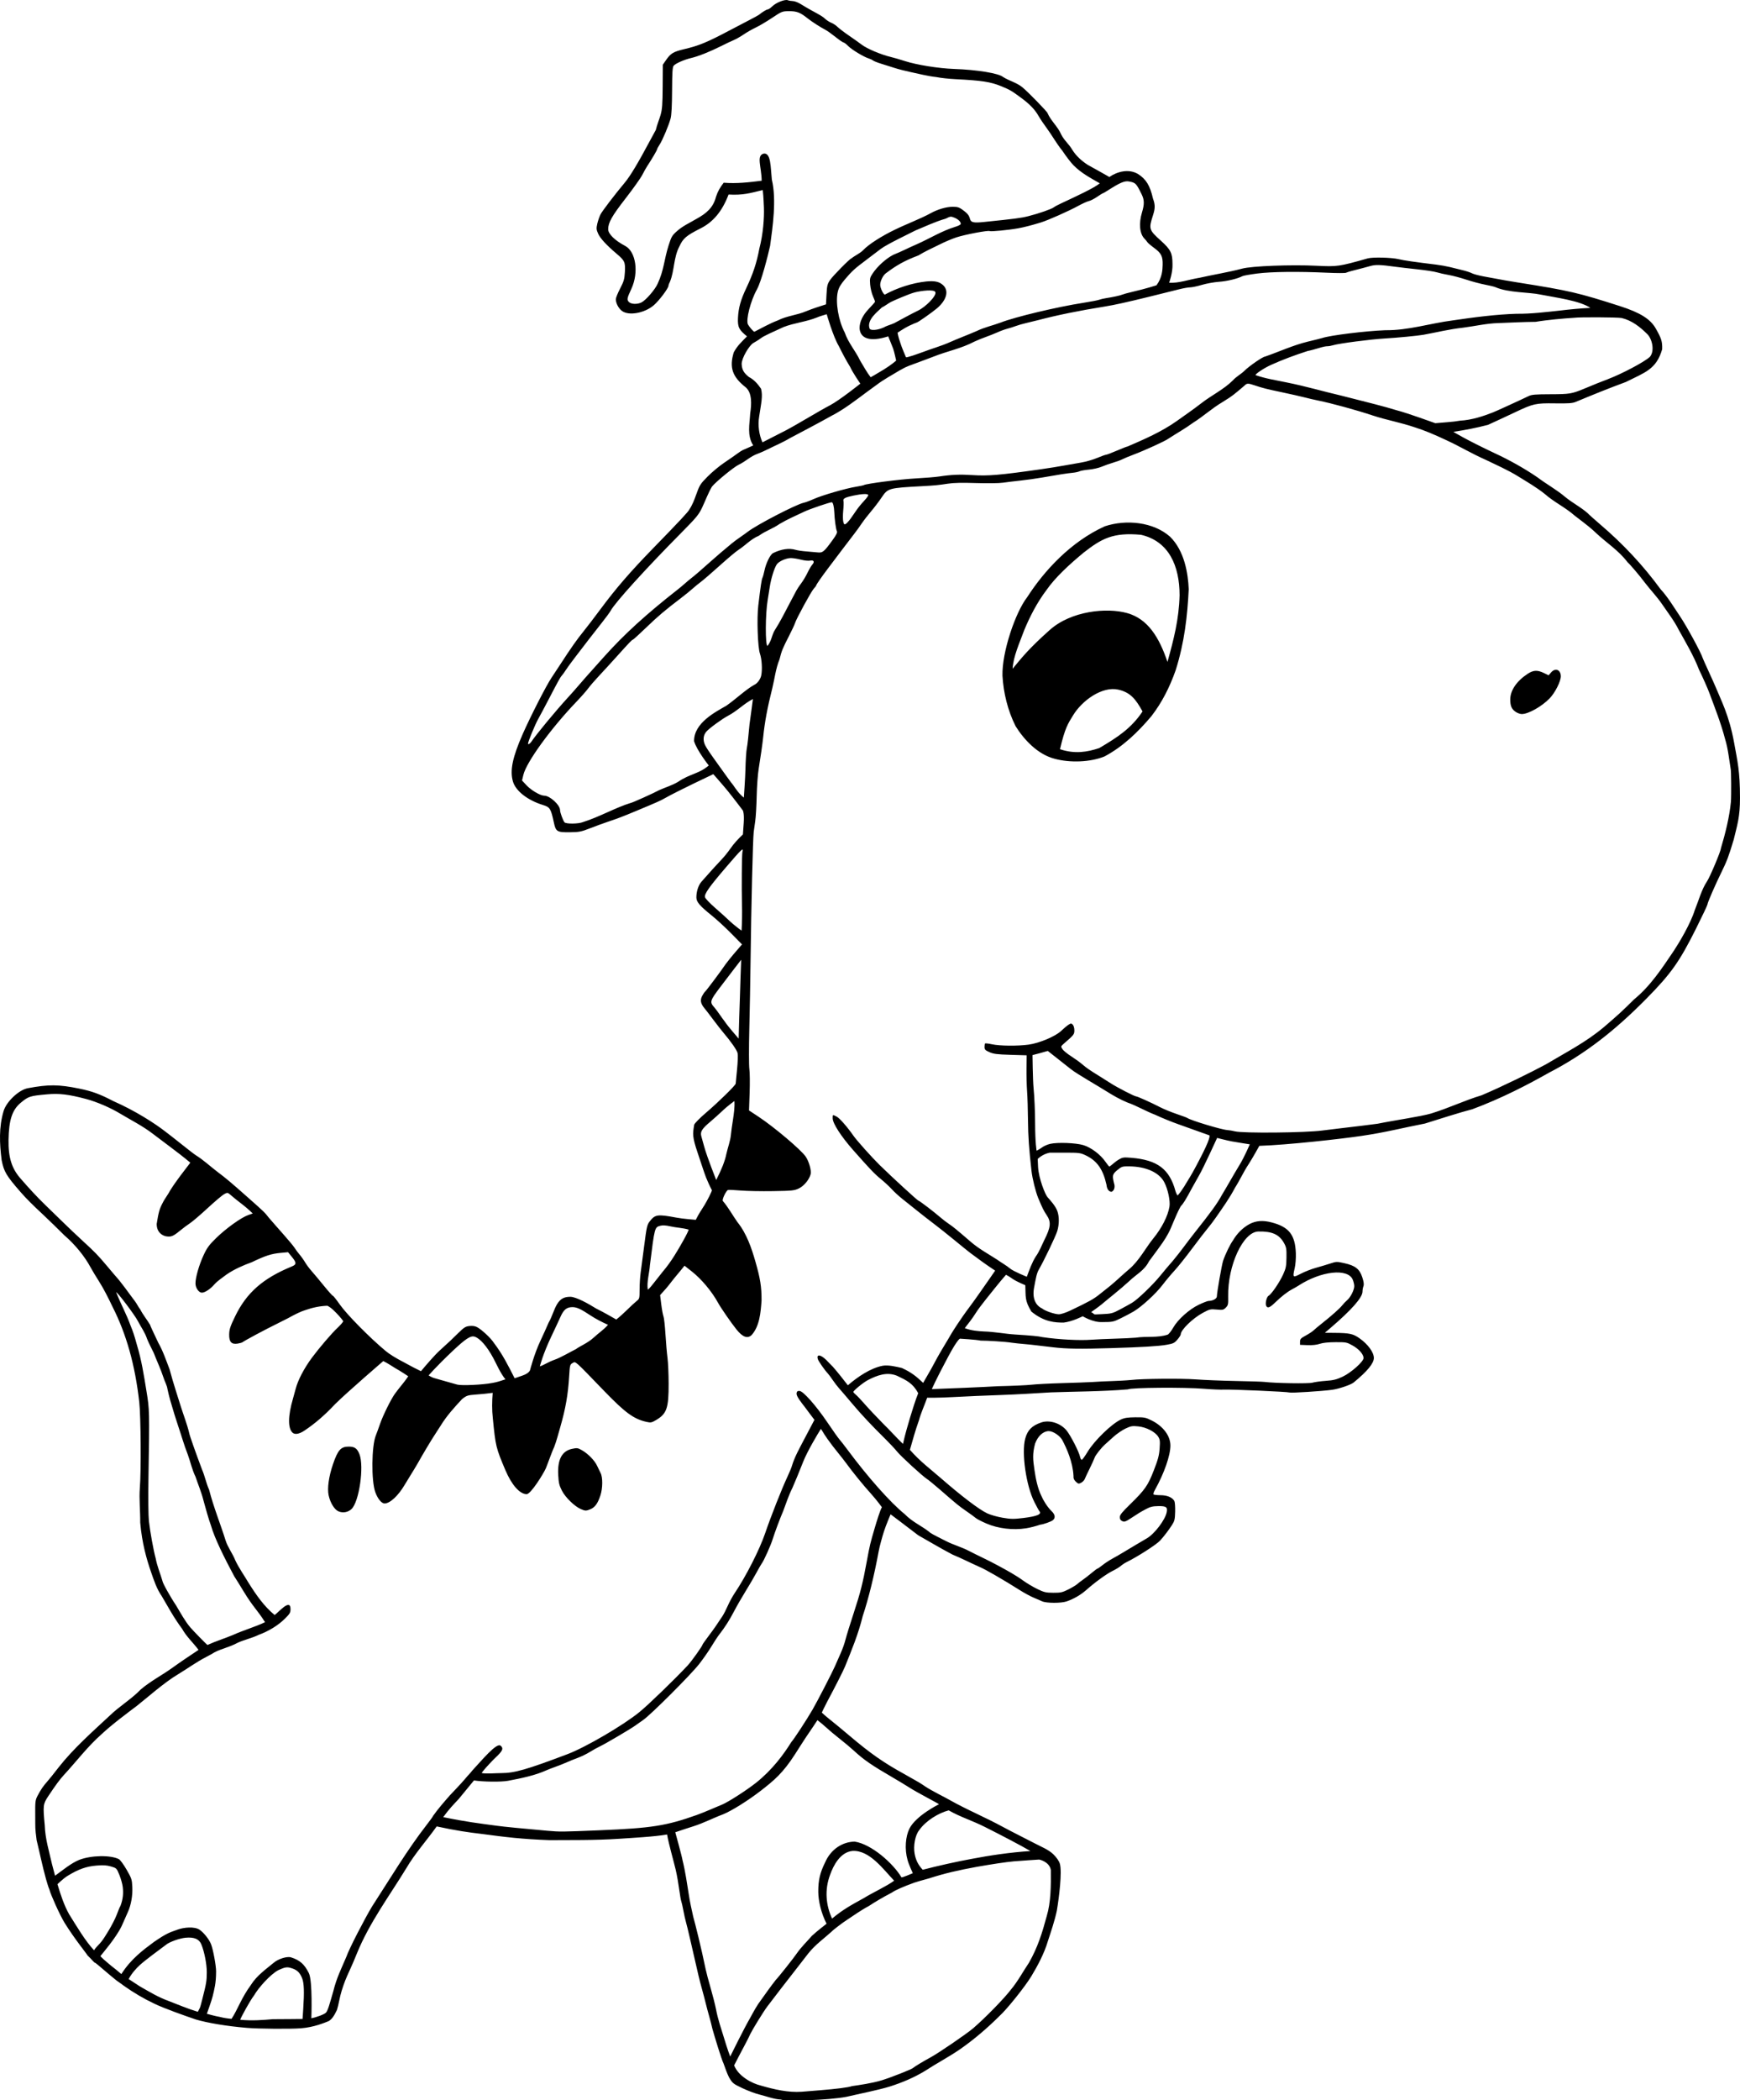 <?xml version="1.0" encoding="UTF-8" standalone="no"?>
<!-- Created with Inkscape (http://www.inkscape.org/) -->

<svg
   xmlns:dc="http://purl.org/dc/elements/1.1/"
   xmlns:cc="http://creativecommons.org/ns#"
   xmlns:rdf="http://www.w3.org/1999/02/22-rdf-syntax-ns#"
   xmlns:svg="http://www.w3.org/2000/svg"
   xmlns="http://www.w3.org/2000/svg"
   version="1.1"
   width="726.196"
   height="876.175"
   id="svg2">
  <defs
     id="defs4" />
  <g
     transform="translate(-10.914,-165.689)"
     id="layer1">
    <path
       d="m 336.879,1041.589 c -3.115,-0.149 -6.246,-1.431 -9.114,-2.121 -1.582,-0.376 -4.716,-1.551 -6.965,-2.613 -3.903,-1.843 -4.159,-2.049 -5.633,-4.549 -0.92,-1.899 -1.328,-3.12 -2.291,-5.798 -0.774,-1.445 -3.794,-11.389 -4.64,-14.428 -0.786,-3.583 -1.936,-7.106 -2.764,-10.56 -0.941,-3.958 -2.229,-8.065 -3.084,-11.853 -1.125,-4.98 -2.385,-10.329 -3.423,-14.871 -0.732,-3.2 -1.534,-6.498 -1.784,-7.328 -0.249,-0.83 -0.727,-2.963 -1.061,-4.741 -0.334,-1.778 -0.731,-3.524 -0.882,-3.879 -0.151,-0.356 -0.526,-2.489 -0.834,-4.741 -0.307,-2.252 -0.923,-6.047 -1.486,-8.405 -0.958,-4.015 -2.943,-10.813 -3.589,-14.692 -5.131,0.924 -14.506,1.408 -19.893,1.778 -10.147,0.693 -21.455,0.519 -29.189,0.579 -11.669,-0.422 -18.429,-1.279 -28.419,-2.613 -5.274,-0.605 -10.773,-1.401 -18.658,-3.114 -4.176,5.859 -9.099,11.317 -12.743,17.535 -6.795,11.158 -15.28,22.483 -20.582,35.512 -0.764,1.935 -2.092,5.039 -2.952,6.897 -1.577,3.406 -2.363,5.312 -3.39,8.652 -0.819,2.577 -1.29,5.933 -1.956,7.954 -1.117,2.348 -2.101,3.922 -3.483,4.683 -1.672,0.665 -6.161,2.583 -11.603,2.984 -4.497,0.331 -17.587,0.232 -22.414,-0.17 -8.802,-0.732 -16.651,-2.114 -21.291,-3.472 -4.083,-1.375 -13.537,-4.691 -17.604,-6.714 -4.179,-1.972 -8.46,-4.486 -12.596,-7.414 -1.161,-0.907 -1,-0.724 -2.902,-2.081 -2.977,-2.339 -8.764,-7.441 -8.946,-7.441 -0.514,0 -1.359,-1.33 -3.236,-3.075 -0.465,-0.862 -5.383,-6.847 -9.535,-13.519 -2.005,-3.222 -5.924,-11.981 -6.399,-13.987 -0.649,-1.505 -0.851,-2.615 -1.437,-4.42 -1.506,-5.369 -2.702,-11.345 -3.905,-16.203 -0.701,-5.531 -0.526,-4.527 -0.579,-10.503 -0.049,-5.544 0.028,-6.192 0.954,-7.974 1.304,-2.51 2.434,-4.167 4.115,-6.035 0.747,-0.83 2.847,-3.448 4.666,-5.819 6.268,-7.986 14.138,-14.878 21.367,-21.623 4.052,-3.915 9.018,-6.862 12.936,-10.904 4.003,-3.436 9.151,-6.122 13.102,-8.976 3.805,-2.74 7.095,-4.912 11.013,-7.533 -2.363,-3.159 -5,-5.451 -6.865,-8.809 -3.547,-4.722 -6.259,-9.877 -8.482,-13.609 -2.109,-3.01 -3.281,-6.625 -4.411,-9.879 -1.948,-5.6 -3.824,-12.158 -4.582,-20.822 0.052,-4.781 -0.518,-9.862 -0.156,-14.44 0.563,-6.74 0.407,-30.022 -0.24,-35.776 -1.743,-15.503 -5.369,-28.421 -11.183,-39.847 -1.709,-3.611 -3.719,-7.576 -5.637,-10.584 -1.289,-2.015 -2.863,-4.634 -3.499,-5.819 -2.491,-4.644 -6.626,-9.687 -10.986,-13.398 -2.863,-2.819 -5.852,-5.802 -8.376,-8.154 -4.824,-4.49 -7.496,-7.161 -9.777,-9.773 -6.052,-6.934 -7.021,-8.56 -7.978,-13.396 -0.893,-6.96 -1.178,-13.765 0.793,-20.427 1.159,-3.967 6.351,-8.882 10.129,-9.59 8.666,-1.623 12.836,-1.59 21.48,0.168 5.336,1.085 8.597,2.282 14.225,5.218 9.202,4.026 17.592,9.497 21.602,12.635 2.731,1.997 11.696,9.311 12.881,9.985 3.193,1.979 6.117,4.745 8.836,6.794 3.764,2.827 5.58,4.355 13.146,11.058 6.488,5.748 6.767,6.019 8.404,8.159 3.573,4.169 9.291,10.395 10.778,12.593 0.343,0.469 0.771,1.227 1.713,2.344 0.942,1.117 2.141,2.778 2.665,3.692 0.524,0.913 1.741,2.548 2.705,3.632 0.964,1.084 3.276,3.848 5.137,6.142 1.861,2.294 3.543,4.171 3.736,4.171 0.193,0 1.468,1.6 2.833,3.556 2.931,4.2 12.533,13.936 19.235,19.504 1.597,1.327 4.136,2.901 7.454,4.622 2.536,1.4 5.32,2.878 7.254,3.791 2.02,-2.462 5.793,-6.793 7.633,-8.472 5.082,-4.639 5.053,-4.613 7.809,-7.333 2.479,-2.447 3.133,-2.864 4.778,-3.049 1.255,-0.141 2.335,0.013 3.162,0.451 1.963,1.04 5.736,4.55 6.987,6.499 3.683,4.822 5.957,9.407 8.719,14.846 l 3.228,-1.107 c 3.029,-1.039 3.228,-2.368 3.228,-2.368 0,0 1.728,-6.686 4.222,-11.974 1.174,-2.489 2.752,-5.981 3.507,-7.759 1.428,-2.432 2.209,-5.513 3.541,-7.727 1.377,-2.215 2.865,-3.04 5.491,-3.046 2.421,-0.005 7.505,2.83 10.827,4.904 2.764,1.31 8.385,4.576 8.385,4.576 0,0 1.929,-1.538 3.852,-3.418 1.922,-1.88 4.028,-3.833 4.68,-4.342 1.139,-0.887 1.186,-1.08 1.194,-4.88 0.005,-2.176 0.205,-5.314 0.445,-6.973 0.24,-1.659 0.916,-6.782 1.502,-11.384 0.944,-7.413 1.191,-8.532 2.169,-9.815 2.322,-3.045 3.261,-3.189 11.176,-1.718 2.7,0.528 8.152,0.934 8.152,0.934 1.503,-2.952 1.939,-3.399 3.62,-6.119 1.05,-1.692 3.266,-5.966 3.099,-6.274 -1.737,-3.185 -3.588,-8.262 -2.508,-5.482 -0.614,-1.548 -2.32,-6.748 -3.44,-10.121 -2.227,-6.594 -2.094,-7.78 -1.414,-11.726 0.294,-0.674 2.471,-2.875 4.838,-4.89 5.196,-4.424 12.428,-11.508 12.463,-12.209 0.014,-0.279 0.27,-2.931 0.569,-5.895 0.299,-2.963 0.404,-6.023 0.233,-6.8 -0.283,-1.283 -2.711,-4.778 -6.058,-8.717 -0.705,-0.83 -2.376,-2.963 -3.713,-4.741 -1.337,-1.778 -2.584,-3.427 -2.772,-3.664 -0.187,-0.237 -0.816,-1.026 -1.397,-1.753 -1.509,-1.889 -1.75,-3.278 -0.865,-4.989 0.411,-0.796 0.986,-1.641 1.278,-1.878 0.535,-0.435 6.701,-8.677 8.498,-11.36 2.285,-3.053 4.34,-5.357 6.866,-8.288 l -4.457,-4.53 c -2.452,-2.491 -6.138,-5.882 -8.192,-7.534 -5.052,-4.064 -6.395,-5.65 -6.395,-7.553 0,-2.477 0.834,-5.057 2.106,-6.514 2.74,-3.138 7.265,-8.133 8.673,-9.573 0.831,-0.85 2.383,-2.787 3.448,-4.304 1.497,-2.193 3.296,-4.057 5.2,-5.877 l 0.333,-4.734 c 0.285,-4.052 -0.34,-5.223 -0.34,-5.223 0,0 -3.695,-4.921 -6.247,-8.076 -2.047,-2.515 -6.102,-7.108 -6.102,-7.108 0,0 -15.204,7.167 -20.179,10.01 -1.813,1.047 -3.229,1.677 -12.107,5.38 -5.659,2.361 -7.531,3.073 -12.069,4.595 -1.659,0.557 -4.86,1.73 -7.112,2.607 -3.699,1.441 -4.518,1.6 -8.468,1.648 -5.24,0.063 -5.796,-0.269 -6.583,-3.94 -1.274,-5.935 -1.634,-6.522 -4.561,-7.424 -6.444,-1.985 -11.401,-5.861 -12.551,-9.814 -1.329,-4.573 -0.193,-10.08 4.086,-19.802 3.232,-7.344 9.946,-20.463 12.028,-23.504 0.694,-1.013 2.454,-3.685 3.912,-5.937 4.029,-6.224 6.882,-10.272 9.415,-13.362 1.263,-1.541 4.513,-5.79 7.222,-9.442 6.258,-8.437 12.325,-15.455 21.62,-25.008 11.559,-11.881 15.021,-15.586 15.336,-16.416 1.29,-1.909 2.091,-4.078 2.727,-5.851 1.553,-4.358 1.797,-4.751 4.911,-7.901 1.802,-1.823 4.925,-4.421 6.94,-5.773 2.015,-1.352 4.44,-3.035 5.388,-3.742 0.948,-0.706 2.015,-1.398 2.371,-1.536 0.356,-0.139 1.477,-0.627 2.491,-1.086 l 1.844,-0.833 c -2.643,-4.121 -1.515,-8.75 -1.268,-13.361 0.602,-3.882 0.819,-8.68 -1.934,-10.928 -5.516,-4.351 -6.839,-8.233 -4.942,-14.503 1.456,-2.785 3.333,-4.453 5.538,-6.711 -3.196,-2.639 -3.969,-3.675 -3.764,-7.729 0.213,-4.21 1.149,-7.546 3.501,-12.482 2.78,-5.833 4.331,-10.532 5.413,-16.397 1.622,-6.163 2.073,-12.922 1.912,-17.207 -0.147,-3.812 -0.392,-7.056 -0.543,-7.21 -5.098,1.247 -8.243,2.214 -14.205,1.849 -2.772,7.313 -6.662,11.545 -11.502,14.029 -6.222,3.146 -7.468,4.206 -9.079,7.724 -2.362,4.462 -2.032,10.163 -3.854,14.55 -0.354,0.679 -0.644,1.457 -0.644,1.729 0,1.053 -3.931,6.282 -6.146,8.174 -3.846,3.286 -10.415,4.466 -13.243,2.379 -1.446,-1.067 -2.594,-3.241 -2.594,-4.913 0,-0.544 0.807,-2.542 1.794,-4.44 1.552,-2.986 1.82,-3.909 1.991,-6.86 0.237,-4.098 -0.078,-4.811 -3.353,-7.58 -4.259,-3.6 -6.937,-6.499 -7.808,-8.453 -0.748,-1.677 -0.795,-2.193 -0.371,-4.095 0.267,-1.197 0.866,-2.952 1.333,-3.9 0.679,-1.38 5.906,-8.231 10.197,-13.362 2.207,-2.639 5.559,-8.213 10.342,-17.196 1.123,-2.109 2.281,-4.242 2.574,-4.741 0.499,-2.154 1.434,-4.342 1.97,-6.196 0.693,-2.415 0.842,-4.418 0.889,-11.953 l 0.057,-9.052 1.444,-2.08 c 1.824,-2.628 3.024,-3.348 7.237,-4.343 6.516,-1.54 9.715,-2.865 19.767,-8.191 1.897,-1.005 5.194,-2.728 7.328,-3.83 2.134,-1.101 4.073,-2.16 4.31,-2.352 1.474,-1.193 3.23,-2.265 3.71,-2.265 0.308,0 1.164,-0.586 1.902,-1.302 1.625,-1.575 5.276,-3.006 6.474,-2.538 0.465,0.182 1.437,0.344 2.161,0.361 0.724,0.017 2.235,0.613 3.358,1.325 1.123,0.712 3.021,1.827 4.218,2.478 4.348,2.365 4.816,2.656 5.927,3.674 0.621,0.57 1.76,1.284 2.53,1.588 0.77,0.304 1.934,1.081 2.586,1.728 0.652,0.647 2.834,2.304 4.849,3.683 2.015,1.378 4.343,3.033 5.172,3.677 2.181,1.693 8.19,4.23 12.285,5.187 1.185,0.277 3.804,1.039 5.819,1.692 4.872,1.58 14.09,3.057 20.474,3.279 9.697,0.338 18.633,1.805 20.474,3.361 2.626,1.65 5.57,2.269 8.079,4.31 2.477,2.069 10.455,10.264 10.455,10.74 1.421,3.28 4.281,5.58 5.713,8.926 1.23,2.471 3.284,4.04 4.62,6.376 1.648,2.663 4.062,4.747 6.444,6.292 3.417,1.847 9.032,5.068 9.032,5.068 3.292,-2.286 8.117,-3.539 11.969,-1.241 3.38,2.156 4.986,4.793 6.242,10.248 1.013,2.661 0.853,4.305 0.032,6.86 -1.875,5.833 -1.77,6.171 3.315,10.763 4.047,3.655 4.789,5.151 4.789,9.66 0.179,3.49 -1.398,7.845 -1.398,7.845 4.347,0.164 7.733,-1.264 12.82,-2.119 5.859,-1.326 11.842,-2.251 17.652,-3.789 4.024,-1.087 20.451,-1.719 31.055,-1.196 8.644,0.427 9.356,0.324 21.336,-3.067 2.075,-0.587 10.008,-0.392 12.913,0.318 2.143,0.524 6.857,1.207 15.751,2.282 1.659,0.201 4.181,0.651 5.603,1.001 1.422,0.35 3.847,0.945 5.388,1.323 1.541,0.378 3.287,0.956 3.879,1.286 0.593,0.33 2.823,0.925 4.957,1.322 8.343,1.554 10.497,1.935 14.655,2.592 20.894,3.301 24.821,4.214 42.242,9.817 8.369,2.692 12.624,5.366 14.875,9.351 2.376,4.205 2.725,5.343 2.642,8.621 -2.45,8.454 -7.25,9.668 -15.147,13.643 -7.256,2.67 -14.078,5.455 -20.905,8.294 -1.411,0.589 -2.998,0.702 -8.747,0.619 -7.997,-0.115 -8.983,0.108 -16.684,3.764 -3.716,1.778 -7.468,3.477 -11.207,5.206 -5.114,1.322 -9.034,2.064 -14.436,2.92 0,0 5.288,3.297 17.238,8.909 6.216,2.856 12.934,6.676 17.888,10.1 3.814,2.883 7.879,5.06 11.539,8.156 3.117,2.548 6.307,4.095 9.385,6.767 0.345,0.42 2.665,2.502 5.154,4.625 9.665,8.244 17.976,17.153 25.216,27.032 3.147,3.408 5.629,7.636 8.087,11.264 2.862,4.211 8.872,15.258 9.579,17.61 0.178,0.593 4.631,10.172 5.415,12.115 2.089,5.178 5.585,11.565 7.682,23.23 1.408,7.834 2.426,11.675 2.426,22.859 0.025,8.179 -1.191,11.443 -2.617,17.443 -2.106,6.99 -2.859,8.996 -5.009,13.362 -2.669,5.417 -5.952,12.965 -5.952,13.684 0,0.3 -2.182,4.908 -4.849,10.241 -6.838,13.673 -10.375,18.661 -20.57,29.006 -13.042,13.234 -25.603,23.141 -40.757,30.965 -8.814,4.994 -19.91,10.756 -31.943,15.214 -4.525,1.141 -15.402,4.589 -19.802,5.981 -9.467,1.824 -16.408,3.695 -26.384,5.144 -8.457,1.259 -30.757,3.771 -42.719,4.158 0,0 -2.803,5.072 -4.459,7.634 -2.089,3.113 -3.68,6.69 -5.638,9.742 -2.408,4.569 -4.961,8.07 -7.937,12.385 -1.052,1.526 -2.666,3.659 -3.588,4.741 -0.922,1.082 -3.845,4.877 -6.498,8.433 -2.652,3.556 -5.937,7.666 -7.3,9.133 -1.363,1.467 -3.633,4.183 -5.045,6.035 -2.765,3.627 -8.673,9.035 -12.03,11.011 -1.142,0.672 -3.532,1.936 -5.31,2.808 -3.095,1.518 -3.427,1.586 -7.795,1.601 -3.939,0.16 -8.107,-2.44 -8.107,-2.44 0,0 -4.193,2.192 -7.942,2.65 -3.428,-0.009 -8.009,-0.116 -13.493,-4.593 -2.835,-4.755 -2.308,-5.959 -2.534,-10.997 0,0 -2.952,-1.264 -4.232,-1.995 -1.342,-0.742 -1.982,-1.425 -3.824,-2.359 -2.971,3.373 -5.954,7.238 -8.539,10.429 -1.541,1.902 -3.376,4.389 -4.078,5.527 -1.415,2.256 -2.958,4.217 -4.591,6.302 2.62,1.035 5.606,1.267 8.022,1.395 4.325,0.107 8.727,0.989 12.931,1.259 6.736,0.416 9.989,0.726 11.422,1.09 6.962,1.045 15.671,1.446 20.259,1.104 2.015,-0.15 6.449,-0.35 9.854,-0.445 3.405,-0.095 7.381,-0.283 8.836,-0.417 4.558,-0.699 9.072,0.165 13.447,-1.299 0.517,-0.339 1.522,-1.646 2.234,-2.906 1.908,-3.375 6.702,-7.663 10.679,-9.552 1.823,-0.866 3.654,-1.574 4.068,-1.574 1.745,0 3.468,-0.942 3.468,-1.897 0,-1.552 2.057,-13.279 2.615,-14.914 0.942,-2.757 2.971,-6.931 4.064,-8.365 1.646,-2.866 4.044,-5.318 6.898,-6.876 2.734,-1.437 5.569,-1.659 9.211,-0.722 7.284,1.874 9.898,5.186 10.171,12.891 0.073,2.073 -0.132,4.724 -0.483,6.228 -0.923,3.959 -0.813,4.057 2.583,2.285 1.622,-0.846 4.434,-1.946 6.25,-2.444 1.816,-0.498 4.502,-1.301 5.969,-1.785 2.579,-0.85 2.774,-0.856 5.892,-0.162 4.586,1.02 6.401,2.442 7.517,5.888 0.624,1.927 0.76,2.986 0.48,3.724 -0.216,0.568 -0.392,1.582 -0.392,2.254 0,2.485 -4.639,7.728 -13.615,15.389 l -2.104,1.796 3.873,0.031 c 6.482,0.052 7.868,0.347 10.587,2.255 3.522,2.47 6.001,5.863 6.001,8.212 0,2.245 -2.739,5.57 -8.433,10.237 -1.196,0.98 -6.194,2.671 -9.024,3.052 -4.192,0.565 -17.014,1.382 -17.68,1.126 -0.852,-0.327 -23.934,-1.346 -27.363,-1.208 -1.541,0.062 -5.226,-0.09 -8.19,-0.338 -8.38,-0.7 -30.72,-0.532 -31.971,0.241 -10.668,0.894 -22.731,0.907 -32.038,1.241 -7.018,0.419 -14.5,0.885 -20.271,1.08 -6.631,0.22 -15.909,0.62 -20.616,0.889 -6.188,0.353 -10.84,0.276 -10.84,0.276 -1.165,3.279 -2.554,6.187 -3.426,9.4 -1.481,4.12 -2.625,8.241 -3.784,12.337 4.422,4.989 8.361,7.851 12.871,11.769 8.741,7.609 16.007,13.128 19.401,14.733 1.326,0.627 4.208,1.446 6.405,1.82 3.475,0.591 4.602,0.606 8.679,0.111 5.745,-0.697 7.85,-1.599 6.675,-2.861 -0.21,-0.225 -1.162,-1.961 -2.116,-3.858 -3.42,-6.799 -5.381,-20.413 -3.797,-26.362 0.95,-3.567 2.813,-5.453 6.691,-6.774 3.459,-1.179 8.065,0.278 10.575,3.346 1.69,2.065 5.189,8.886 5.62,10.956 0.163,0.783 0.51,1.353 0.77,1.266 0.26,-0.087 1.358,-1.62 2.439,-3.408 2.8,-4.629 10.01,-11.61 13.819,-13.38 1.509,-0.701 2.848,-0.91 6.035,-0.942 3.804,-0.038 4.294,0.059 6.897,1.365 4.778,2.398 7.759,6.408 7.759,10.437 0,4.133 -2.618,11.626 -6.466,18.505 -0.453,0.81 -0.724,1.634 -0.602,1.832 0.122,0.197 1.423,0.36 2.89,0.361 2.819,0 5.014,0.927 5.834,2.458 0.23,0.43 0.375,2.429 0.321,4.441 -0.086,3.226 -0.247,3.89 -1.361,5.606 -1.449,2.233 -3.367,4.739 -4.927,6.437 -1.551,1.688 -9.397,6.724 -14.009,8.991 -0.711,0.35 -1.778,1.055 -2.371,1.568 -0.593,0.513 -2.144,1.454 -3.448,2.091 -2.503,1.224 -7.4,4.776 -10.972,7.958 -2.237,1.993 -5.297,3.768 -8.209,4.761 -2.318,0.791 -8.334,0.777 -10.185,-0.023 -0.799,-0.346 -2.52,-1.09 -3.824,-1.654 -1.304,-0.564 -3.728,-1.884 -5.388,-2.934 -6.953,-4.398 -14.947,-9.01 -16.887,-9.742 -3.828,-1.698 -7.756,-3.73 -11.308,-5.163 -5.312,-2.794 -9.708,-5.463 -14.343,-8.073 -2.926,-2.263 -11.529,-8.75 -11.529,-8.75 0,0 -1.981,4.663 -2.76,7.112 -0.795,2.501 -1.834,6.272 -2.227,8.405 -1.855,10.073 -4.259,19.83 -6.627,26.896 -1.875,7.632 -4.647,14.258 -7.428,21.154 -0.635,1.589 -4.182,8.574 -7.447,14.665 -1.08,2.015 -2.221,4.504 -2.221,4.504 0,0 1.648,1.519 3.305,2.823 1.657,1.304 5.377,4.376 8.267,6.827 8.725,7.399 14.268,11.268 23.047,16.084 2.738,1.622 5.885,3.195 8.286,4.907 3.682,2.415 7.67,4.193 11.422,6.337 1.897,1.088 6.438,3.385 10.092,5.106 3.654,1.72 8.407,4.095 10.56,5.278 5.176,2.792 9.559,4.908 13.962,7.216 2.657,1.402 5.589,2.523 7.611,4.448 1.39,1.342 2.494,2.877 2.832,4.142 0.905,3.39 -0.311,13.633 -1.291,19.456 -0.935,4.394 -2.559,9.081 -3.725,12.656 -1.511,5.191 -4.433,10.595 -6.946,14.748 -2.651,4.372 -10.393,14.013 -13.302,16.565 -5.171,5.177 -11.011,10.084 -16.458,13.863 -4.618,3.183 -9.635,5.785 -14.263,8.816 -4.777,2.975 -10.099,5.15 -15.02,6.711 -4.741,1.466 -13.024,3.103 -17.969,4.267 -7.5,1.494 -26.192,1.961 -27.432,1.176 z m 16.177,-3.872 c 6.895,-0.543 12.027,-1.207 13.415,-1.734 3.288,-0.489 8.11,-1.137 12.447,-2.427 3.795,-1.167 12.482,-4.587 13.025,-5.129 0.471,-0.471 4.466,-2.885 7.353,-4.445 3.361,-1.815 15.012,-9.773 17.78,-12.143 4.978,-4.263 12.987,-12.467 15.784,-16.167 2.859,-3.401 5.243,-7.883 7.457,-11.103 3.759,-6.579 5.579,-12.594 7.456,-19.525 1.709,-5.676 1.788,-12.526 1.706,-19.261 -0.645,-3.507 -4.85,-4.32 -4.85,-4.32 0,0 -7.499,0.475 -10.555,0.739 -3.665,0.341 -8.915,1.147 -15.501,2.299 -7.711,1.408 -13.409,2.707 -20.016,4.844 -2.504,0.668 -5.232,1.459 -6.061,1.757 -4.441,1.594 -8.059,3.188 -9.236,4.069 -4.217,2.22 -7.182,4.002 -9.753,5.689 -3.397,1.803 -6.183,3.863 -9.397,5.963 -1.275,0.775 -5.878,4.303 -6.018,4.612 -3.315,3.012 -6.949,5.522 -9.897,9.269 -1.357,1.753 -3.778,4.875 -5.381,6.938 -4.159,5.342 -7.633,9.78 -11.652,15.103 -1.577,2.087 -6.026,9.301 -7.212,11.678 -0.878,2.151 -4.188,8.001 -6.645,12.915 1.835,4.595 7.475,7.538 11.182,8.428 5.485,1.579 11.331,2.967 17.026,2.564 1.067,-0.092 4.461,-0.367 7.543,-0.61 z m -37.392,-14.077 c 0,0 5.767,-11.745 8.398,-16.229 1.359,-2.518 2.899,-5.333 4.426,-7.285 2.167,-3.053 4.001,-5.645 6.255,-8.521 0.758,-0.665 7.795,-9.537 8.718,-10.992 1.926,-2.752 4.087,-4.767 6.283,-7.308 2.038,-1.912 6.142,-5.071 6.142,-5.071 -2.251,-4.398 -3.436,-9.487 -3.465,-13.297 -0.015,-4.825 0.705,-7.927 2.845,-12.256 2.459,-5.665 7.4,-8.627 12.36,-8.698 7.061,1.056 16.092,9.144 19.509,14.884 0.227,0.26 4.746,-1.712 4.746,-1.712 0,0 -1.718,-3.674 -2.19,-5.484 -1.318,-4.653 -0.82,-9.873 0.763,-13.081 2.708,-5.458 12.351,-10.209 12.351,-10.209 -0.896,-0.659 -9.084,-4.838 -12.464,-7.017 -1.304,-0.843 -4.31,-2.66 -6.681,-4.039 -9.003,-5.236 -12.095,-7.36 -16.206,-11.133 -1.478,-1.357 -4.24,-3.672 -6.136,-5.145 -1.896,-1.473 -4.596,-3.745 -6,-5.049 -1.404,-1.304 -3.252,-2.678 -3.252,-2.678 0,0 -3.062,4.672 -4.839,7.204 -0.501,0.711 -3.92,6.092 -4.437,6.899 -5.069,7.919 -8.785,11.017 -14.395,15.36 -5.279,4.086 -12.15,8.378 -15.714,9.817 -4.244,1.583 -8.089,3.642 -12.426,5.003 -2.534,0.791 -5.255,1.713 -7.509,2.473 0,0 2.854,10.329 3.009,11.595 1.177,4.629 1.98,10.333 2.562,13.94 0.494,3.419 1.223,6.563 1.913,9.676 0.82,2.865 3.377,13.07 5.21,22.005 0.268,1.304 1.166,4.698 1.997,7.543 0.831,2.845 1.868,6.918 2.305,9.052 0.775,4.19 2.282,8.527 3.437,12.285 1.31,4.422 2.485,7.465 2.485,7.465 z M 124.764,1008.058 c 4.041,0 12.429,-0.098 12.429,-0.098 l 0.278,-4.19 c 0.465,-7.016 0.34,-10.704 -0.429,-12.695 -1.088,-2.817 -2.433,-3.719 -4.866,-4.423 -1.755,-0.508 -2.627,-0.115 -5.027,0.909 -3.462,1.8 -8.502,7.56 -10.193,10.572 -1.694,2.139 -5.525,9.239 -5.799,10.176 5.097,0.48 9.664,0.088 13.607,-0.251 z m -9.088,-14.362 c 2.453,-3.889 6.316,-6.556 9.549,-9.245 1.875,-1.578 5.537,-2.7 7.14,-2.189 3.689,1.176 5.566,2.829 7.433,6.542 1.649,3.28 1.052,18.864 1.052,18.864 2.053,-0.372 5.444,-1.627 6.103,-2.342 0.827,-0.898 1.557,-3.721 3.069,-8.949 1.378,-5.59 3.25,-9.176 5.404,-14.247 1.131,-3.393 7.83,-16.235 10.688,-20.972 3.752,-5.791 7.429,-11.715 11.209,-17.53 3.78,-5.815 7.664,-11.521 11.831,-16.877 1.363,-1.74 2.478,-3.302 2.478,-3.473 2.058,-2.936 4.686,-5.916 6.966,-8.527 0.829,-0.948 4.583,-4.731 6.446,-6.983 1.863,-2.252 1.754,-1.85 3.034,-3.507 3.729,-3.981 10.076,-11.699 11.734,-10.306 1.832,1.414 0.035,2.932 -3.141,5.996 -1.827,1.903 -5.005,5.312 -4.642,5.446 2.142,0.362 5.803,-0.007 8.037,-10e-4 5.561,0 10.527,-1.417 27.669,-7.893 7.586,-2.866 23.357,-12.088 30.087,-17.594 3.783,-3.095 14.326,-13.285 20.088,-19.416 1.579,-1.68 6.222,-8.197 6.222,-8.734 0,-0.12 1.132,-1.726 2.516,-3.571 2.344,-3.124 3.261,-4.436 5.803,-8.31 0.545,-0.83 1.539,-2.769 2.21,-4.31 0.671,-1.541 1.944,-3.875 2.828,-5.187 4.776,-7.085 10.474,-18.287 12.811,-25.186 2.265,-6.687 6.907,-18.454 9.208,-23.343 0.906,-1.925 1.784,-4.059 1.951,-4.741 1.112,-3.696 3.258,-7.461 4.836,-10.508 1.484,-2.873 3.002,-5.728 4.524,-8.581 -1.336,-1.785 -2.833,-3.705 -4.125,-5.496 -1.518,-1.915 -3.382,-4.316 -3.339,-5.454 0.091,-1.054 0.549,-1.169 1.349,-1.095 0.805,0.179 2.266,1.436 4.44,3.873 2.174,2.436 4.764,5.799 7.142,9.322 2.199,3.258 4.431,6.408 4.96,7 0.529,0.593 2.042,2.532 3.362,4.31 8.52,11.476 17.963,22.1 23.898,26.887 3.178,3.242 6.697,4.684 10.237,7.391 0.402,0.489 1.281,0.972 6.897,3.795 3.166,1.643 6.462,2.477 9.635,4.138 4.184,2.175 8.09,3.884 12.348,6.219 3.493,1.905 7.106,3.843 10.235,6.117 1.483,1.085 4.15,2.679 5.928,3.543 2.884,1.401 3.608,1.573 6.715,1.59 3.09,0.017 3.798,-0.139 6.277,-1.383 1.537,-0.771 3.171,-1.746 3.63,-2.167 0.459,-0.421 1.514,-1.23 2.343,-1.799 0.83,-0.568 2.509,-1.872 3.733,-2.898 1.223,-1.026 2.354,-1.864 2.514,-1.864 0.159,0 1.098,-0.649 2.086,-1.442 0.988,-0.793 2.864,-2.02 4.167,-2.726 1.304,-0.707 3.341,-1.881 4.526,-2.61 1.185,-0.729 3.588,-2.169 5.339,-3.2 1.751,-1.031 3.788,-2.231 4.526,-2.667 3.193,-1.885 7.577,-7.683 8.199,-10.846 0.42,-2.137 -0.204,-2.591 -3.502,-2.549 -2.366,0.03 -3.367,0.277 -5.246,1.293 -2.492,1.348 -2.442,1.317 -6.241,3.794 -2.175,1.418 -2.673,1.583 -3.556,1.181 -0.718,-0.327 -1.027,-0.823 -1.027,-1.65 0,-0.928 0.908,-2.067 4.225,-5.302 6.285,-6.129 7.472,-7.823 9.966,-14.223 1.77,-4.542 2.23,-6.274 2.431,-9.159 0.215,-3.072 0.132,-3.742 -0.605,-4.905 -1.302,-2.055 -4.959,-3.944 -8.3,-4.286 -2.517,-0.258 -3.079,-0.162 -5.343,0.909 -1.392,0.658 -3.623,2.185 -4.959,3.392 -1.336,1.207 -2.901,2.616 -3.478,3.13 -1.709,1.523 -4.132,4.595 -4.473,5.67 -0.175,0.55 -1.093,2.571 -2.042,4.492 -0.948,1.92 -1.879,3.899 -2.068,4.396 -0.189,0.497 -0.851,1.176 -1.471,1.508 -1.032,0.552 -1.22,0.516 -2.226,-0.429 -0.793,-0.745 -1.065,-1.395 -0.978,-2.337 -0.28,-5.898 -2.895,-11.668 -4.69,-15.021 -0.976,-1.821 -3.862,-3.74 -5.625,-3.74 -2.312,0 -4.527,2.013 -5.716,5.193 -1.181,4.397 -0.885,6.826 -0.253,11.089 0.509,3.48 1.261,7.498 2.955,10.911 0.582,1.412 2.301,4.394 4.173,6.185 1.484,1.42 1.694,2.812 0.569,3.765 -0.725,0.614 -3.917,1.752 -5.298,1.889 -1.994,0.668 -4.127,1.218 -5.937,1.51 -5.391,0.858 -11.619,0.116 -16.459,-1.96 -2.015,-0.864 -4.052,-1.914 -4.526,-2.332 -0.474,-0.418 -2.22,-1.693 -3.879,-2.833 -3.106,-2.134 -3.948,-2.821 -11.087,-9.04 -2.305,-2.008 -4.729,-3.993 -5.388,-4.411 -1.885,-1.196 -10.959,-9.523 -12.533,-11.499 -0.782,-0.982 -2.818,-3.168 -4.526,-4.857 -6.359,-6.291 -10.236,-10.425 -14.298,-15.247 -2.297,-2.726 -4.705,-5.539 -5.353,-6.25 -0.647,-0.711 -1.835,-2.263 -2.64,-3.448 -0.805,-1.185 -1.73,-2.427 -2.057,-2.76 -1.186,-1.207 -3.857,-5.035 -4.144,-5.939 -0.634,-1.998 0.958,-2.152 3.553,0.386 0.621,0.607 2.14,2.261 2.705,2.767 2.405,2.771 3.893,4.705 6.281,7.76 4.069,-3.502 9.421,-7.171 14.568,-8.158 2.246,-0.385 5.483,0.34 7.97,0.94 3.962,1.854 5.85,3.34 8.882,6.211 2.756,-4.686 4.284,-7.475 5.982,-10.69 1.981,-3.537 3.93,-6.578 5.833,-9.908 0.446,-0.714 3.404,-5.593 7.965,-11.64 1.676,-2.222 6.374,-8.965 7.757,-10.961 l 2.515,-3.629 c -3.727,-2.45 -6.848,-4.722 -10.404,-7.396 -0.639,-0.474 -3.519,-2.802 -6.401,-5.172 -2.882,-2.371 -6.856,-5.53 -8.832,-7.02 -1.976,-1.49 -5.144,-3.963 -7.04,-5.494 -1.897,-1.531 -4.612,-3.7 -6.035,-4.819 -1.422,-1.119 -3.413,-2.945 -4.424,-4.058 -1.011,-1.113 -3.112,-3.058 -4.67,-4.322 -2.496,-2.025 -4.499,-4.124 -11.455,-12.002 -5.035,-5.703 -8.546,-11.146 -8.546,-13.252 0,-1.63 -0.082,-1.593 1.619,-0.744 1.216,0.607 4.472,4.305 7.01,7.962 1.387,1.998 7.694,9.05 10.962,12.256 5.146,5.049 15.88,14.899 16.235,14.899 0.383,0 6.302,4.513 9.217,7.028 0.948,0.818 2.5,2.007 3.448,2.643 1.784,1.196 2.973,2.169 9.118,7.463 3.492,3.006 7.479,5.146 11.009,7.435 1.504,1.097 4.046,2.54 5.474,3.756 1.362,1.16 6.924,3.394 6.924,3.394 1.091,-2.902 2.135,-5.932 3.773,-8.491 1.539,-2.128 2.536,-4.836 3.517,-6.788 2.739,-5.431 2.936,-7.573 0.967,-10.486 -1.192,-1.763 -1.776,-2.942 -3.481,-7.031 -1.092,-2.618 -2.457,-8.133 -2.827,-11.422 -1.045,-9.285 -1.396,-14.378 -1.456,-21.121 -0.039,-4.386 -0.21,-9.817 -0.38,-12.069 -0.17,-2.252 -0.28,-6.545 -0.244,-9.54 l 0.065,-5.445 -6.746,-0.201 c -5.65,-0.168 -7.079,-0.349 -8.794,-1.113 -1.755,-0.782 -2.047,-1.089 -2.047,-2.149 0,-0.68 0.104,-1.34 0.231,-1.467 0.127,-0.127 1.436,0.028 2.909,0.344 3.266,0.701 10.722,0.77 15.269,0.141 4.54,-0.628 11.271,-3.482 13.648,-5.787 0.979,-0.949 2.302,-2.062 2.94,-2.472 1.051,-0.675 1.224,-0.683 1.832,-0.075 0.375,0.375 0.671,1.403 0.671,2.329 0,1.717 -0.175,1.942 -4.263,5.481 -1.44,1.247 -1.451,1.282 -0.726,2.388 0.405,0.618 2.032,1.953 3.617,2.967 1.584,1.014 3.684,2.532 4.665,3.373 1.837,1.574 2.827,2.257 7.268,5.01 1.422,0.882 3.556,2.227 4.741,2.989 2.591,1.666 9.804,5.383 10.445,5.383 0.564,0 6.254,2.56 10.029,4.512 1.541,0.797 4.644,2.071 6.897,2.831 2.252,0.76 4.289,1.519 4.526,1.688 1.406,0.997 14.169,4.854 16.595,5.014 0.83,0.055 2.284,0.3 3.233,0.545 3.267,0.844 29.358,0.598 36.423,-0.343 1.778,-0.237 5.075,-0.642 7.328,-0.899 4.931,-0.564 13.94,-1.669 15.733,-1.93 7.541,-1.523 17.847,-2.961 22.385,-4.274 8,-2.493 13.779,-5.399 21.077,-7.6 9.221,-3.921 20.796,-9.668 26.761,-12.871 9.059,-5.396 16.875,-9.33 24.39,-15.678 5.864,-5.025 7.7,-6.712 12.413,-11.404 6.905,-5.641 11.694,-12.998 16.659,-20.345 2.227,-3.373 6.958,-11.27 8.721,-16.922 1.612,-3.928 2.846,-8.621 5.086,-11.965 1.211,-1.747 5.828,-12.706 5.828,-13.833 1.865,-6.235 3.572,-13.105 4.177,-19.37 0.212,-2.883 0.132,-13.447 -0.106,-13.831 -0.68,-4.115 -1.055,-8.275 -2.335,-12.462 -1.854,-7.008 -4.118,-12.556 -6.475,-18.966 -0.739,-2.015 -2.713,-6.476 -4.388,-9.914 -2.228,-5.837 -5.747,-11.709 -8.491,-16.65 -1.865,-3.738 -4.557,-7.185 -6.811,-10.505 -2.24,-3.299 -4.846,-5.95 -7.276,-9.113 -2.005,-2.718 -6.456,-7.964 -7.23,-8.52 -3.728,-4.968 -8.858,-8.145 -13.089,-12.151 -2.031,-1.938 -3.542,-3.167 -8.959,-7.286 -3.878,-3.448 -8.689,-5.678 -12.509,-9.073 -3.587,-2.845 -7.057,-4.82 -10.991,-7.262 -4.323,-2.704 -9.501,-4.97 -13.578,-6.945 -6.144,-2.721 -10.666,-5.519 -16.327,-8.142 -5.335,-2.526 -9.625,-4.282 -13.2,-5.401 -6.245,-2.125 -11.812,-3.042 -17.673,-4.973 -7.081,-2.348 -17.13,-5.098 -22.845,-6.253 -1.541,-0.311 -4.063,-0.897 -5.603,-1.301 -1.541,-0.404 -5.831,-1.373 -9.533,-2.153 -6.304,-1.327 -8.159,-1.798 -11.372,-2.888 -2.739,-0.929 -3.227,-0.913 -4.247,0.136 -3.687,3.124 -4.795,4.21 -9.139,6.841 -4.582,2.715 -7.825,5.836 -12.266,8.621 -3.291,2.417 -6.824,4.371 -10.34,6.662 -1.136,0.906 -10.013,4.96 -14.655,6.693 -1.778,0.664 -3.815,1.512 -4.526,1.884 -0.711,0.372 -2.457,1.012 -3.879,1.422 -1.422,0.41 -3.556,1.165 -4.741,1.677 -1.185,0.512 -3.58,1.06 -5.321,1.217 -1.741,0.157 -3.515,0.473 -3.942,0.701 -0.427,0.228 -1.718,0.507 -2.868,0.62 -2.327,0.228 -5.888,0.782 -12.653,1.97 -2.489,0.437 -6.563,1.012 -9.052,1.278 -2.489,0.266 -5.844,0.672 -7.454,0.902 -1.666,0.238 -6.497,0.301 -11.207,0.145 -5.708,-0.189 -9.349,-0.109 -11.727,0.258 -3.942,0.608 -5.45,0.755 -10.56,1.031 -14.268,0.769 -14.453,0.821 -17.117,4.773 -1.124,1.668 -3.095,4.258 -4.379,5.756 -1.284,1.498 -3.08,3.825 -3.991,5.172 -0.911,1.347 -2.289,3.252 -3.063,4.232 -0.774,0.98 -2.92,3.793 -4.771,6.25 -1.85,2.457 -4.468,5.922 -5.818,7.7 -2.891,3.808 -5.258,7.207 -5.258,7.552 0,0.135 -0.452,0.732 -1.003,1.327 -1.087,1.172 -7.33,12.636 -7.841,14.398 -0.172,0.593 -1.307,3.019 -2.523,5.391 -2.684,5.238 -3.043,6.123 -3.933,9.695 -1.585,3.832 -2.065,8.226 -2.994,11.968 -2.083,8.282 -3.169,14.11 -3.835,20.575 -0.263,2.55 -1.109,8.496 -1.871,13.147 -0.369,2.252 -0.742,7.392 -0.83,11.422 -0.087,4.03 -0.36,8.685 -0.605,10.345 -0.246,1.659 -0.531,3.696 -0.634,4.526 -0.353,2.833 -1.037,30.804 -1.318,53.88 -0.094,7.705 -0.327,20.41 -0.519,28.233 -0.192,7.823 -0.184,15.388 0.017,16.81 0.201,1.422 0.251,5.894 0.112,9.936 l -0.254,7.35 3.994,2.639 c 6.501,4.295 17.708,13.771 19.65,16.614 1.374,2.012 2.457,5.829 2.079,7.326 -0.567,2.242 -2.753,4.91 -4.855,5.924 -1.959,0.945 -2.709,1.025 -10.903,1.162 -4.84,0.081 -10.926,-0.036 -13.526,-0.259 -2.6,-0.223 -4.946,-0.322 -5.213,-0.219 -0.807,0.31 -2.537,3.941 -2.173,4.562 2.315,2.69 4.093,5.986 6.083,8.802 3.953,4.888 5.988,11.139 7.493,16.363 2.064,7.143 2.631,10.704 2.602,16.352 -0.356,5.096 -0.818,10.711 -4.139,14.44 -1.715,1.611 -3.753,0.868 -6.3,-2.298 -2.177,-2.707 -6.529,-8.992 -7.66,-11.064 -2.62,-4.8 -6.959,-9.987 -11.038,-13.195 l -3.015,-2.372 c -1.821,2.334 -3.897,4.652 -5.515,6.77 -1.44,1.938 -3.029,3.737 -4.674,5.498 l 0.491,3.912 c 0.27,2.152 0.684,4.387 0.92,4.969 0.236,0.581 0.611,3.976 0.832,7.543 0.222,3.568 0.605,7.986 0.851,9.818 0.247,1.833 0.457,6.621 0.468,10.64 0.027,10.327 -0.772,12.622 -5.324,15.29 -1.78,1.043 -2.149,1.11 -3.923,0.712 -5.303,-1.189 -8.901,-3.817 -17.704,-12.935 -12.56,-13.01 -11.815,-12.35 -13.109,-11.625 -1.12,0.627 -1.172,0.822 -1.447,5.377 -0.471,7.806 -1.49,13.628 -3.767,21.537 -0.821,2.753 -1.488,5.569 -2.536,8.241 -0.807,1.569 -2.987,7.795 -3.438,8.785 -1.136,2.496 -6.292,10.776 -8.014,10.776 -2.857,0 -6.264,-3.852 -8.88,-10.04 -3.933,-9.303 -4.083,-9.923 -5.229,-21.587 -0.41,-3.564 -0.345,-7.087 -0.06,-10.642 -2.359,0.331 -4.843,0.544 -6.936,0.705 -3.551,0.271 -3.936,0.398 -5.869,1.925 -3.332,3.578 -6.416,6.999 -8.83,10.93 -0.494,0.815 -1.592,2.516 -2.439,3.78 -1.437,2.143 -5.085,8.247 -7.297,12.212 -1.735,3.007 -3.652,5.928 -5.367,8.836 -2.688,4.565 -6.139,7.759 -8.385,7.759 -1.267,0 -2.888,-1.972 -3.872,-4.712 -1.727,-4.806 -1.576,-19.275 0.247,-23.737 0.339,-0.83 1.119,-2.963 1.733,-4.741 1.207,-3.497 4.445,-10.077 6.152,-12.502 0.583,-0.829 2.085,-2.757 3.337,-4.284 1.252,-1.528 2.277,-3.086 2.277,-3.086 0,0 -3.297,-2.231 -5.372,-3.353 -1.678,-1.01 -2.769,-1.835 -5.041,-2.983 0,0 -14.993,12.89 -20.173,18.018 -3.907,4.195 -8.188,7.991 -12.856,11.068 -2.066,1.37 -3.86,1.668 -4.819,0.799 -2.016,-1.824 -1.957,-7.008 0.163,-14.238 0.347,-1.185 0.855,-3.028 1.128,-4.095 0.923,-3.607 3.571,-8.652 6.853,-13.058 3.067,-4.118 8.152,-10.052 10.53,-12.29 1.337,-1.258 2.427,-2.519 2.422,-2.802 -0.005,-0.283 -1.279,-1.833 -2.83,-3.444 -2.137,-2.219 -2.929,-2.592 -3.736,-3.034 -3.027,0.091 -6.103,0.71 -9.328,1.848 -1.403,0.371 -4.306,1.765 -7.156,3.365 -0.474,0.266 -2.414,1.244 -4.31,2.173 -5.002,2.45 -13.645,7.068 -14.655,7.83 -0.237,0.179 -1.153,0.436 -2.036,0.572 -2.574,0.395 -3.582,-0.713 -3.513,-3.862 0.046,-2.114 0.442,-3.313 2.483,-7.519 4.786,-9.863 11.564,-15.824 23.648,-20.796 2.034,-0.837 2.038,-1.558 0.027,-4.013 l -1.59,-1.94 -3.044,0.28 c -3.937,0.362 -6.297,1.123 -12.096,3.897 -3.422,1.229 -7.357,2.937 -10.56,5.153 -1.738,1.348 -3.681,2.557 -5.072,4.141 -1.656,1.911 -3.935,3.41 -5.185,3.41 -1.3,0 -2.674,-1.987 -2.674,-3.869 0,-2.499 1.473,-7.641 3.357,-11.718 1.449,-3.136 2.29,-4.281 5.324,-7.249 4.045,-3.957 10.382,-8.499 13.287,-9.523 l 1.924,-0.679 c -1.564,-1.534 -3.32,-3.019 -4.936,-4.246 -1.255,-0.948 -3.014,-2.366 -3.91,-3.15 -1.614,-1.414 -1.64,-1.42 -3.007,-0.713 -0.758,0.392 -3.87,3.017 -6.915,5.832 -3.045,2.816 -6.365,5.656 -7.378,6.313 -1.012,0.656 -2.964,2.115 -4.337,3.241 -2.868,2.353 -3.738,2.66 -6.121,2.162 -2.394,-0.77 -3.495,-2.7 -3.485,-5.064 0.78,-4.873 1.186,-6.325 2.413,-8.621 0.893,-1.888 2.35,-3.65 3.232,-5.388 2.697,-4.281 5.547,-7.795 8.398,-11.557 -2.777,-2.328 -5.797,-4.646 -8.406,-6.595 -2.371,-1.768 -5.504,-4.129 -6.964,-5.247 -4.365,-3.409 -9.756,-6.125 -13.726,-8.516 -4.177,-2.545 -9.964,-5.039 -14.44,-6.223 -7.258,-1.92 -11.155,-2.39 -16.133,-1.944 -7.29,0.653 -7.87,0.837 -11.11,3.53 -3.56,2.957 -4.946,7.161 -5.091,15.431 -0.129,7.375 1.327,12.032 5.078,16.247 3.283,3.778 6.723,7.544 10.18,10.884 2.107,2.028 5.508,5.337 7.559,7.352 2.051,2.015 5.736,5.506 8.19,7.759 5.091,4.672 6.236,5.854 10.023,10.342 1.499,1.777 2.973,3.522 3.275,3.879 3.085,3.375 5.648,7.243 8.394,10.827 0.878,1.118 1.472,2.531 2.263,3.478 1.243,2.418 2.75,4.159 4.095,6.408 0,0.204 1.552,3.589 3.448,7.522 1.99,3.449 3.412,7.763 4.693,11.046 1.67,6.291 3.614,11.887 4.673,15.448 1.017,3.277 2.628,7.371 3.566,11.282 0,0.503 2.646,8.031 5.281,15.026 1.208,2.73 1.809,5.955 2.998,8.524 1.819,7.172 4.894,14.729 6.861,21.099 0.922,2.933 2.992,5.584 4.045,8.309 1.584,3.356 3.658,6.201 5.596,9.483 3.174,5.038 6.371,9.668 10.849,13.362 1.851,-1.374 6.578,-6.996 6.614,-2.516 0,1.558 -0.269,2.007 -2.523,4.213 -2.722,2.663 -6.572,5.022 -10.65,6.526 -2.934,1.427 -5.988,2.047 -8.81,3.311 -3.628,1.975 -6.424,2.325 -9.77,4.043 -0.288,0.239 -1.845,1.11 -3.459,1.935 -4.179,2.157 -7.727,4.811 -11.771,7.235 -5.797,3.455 -13.075,9.958 -17.241,13.223 -3.55,2.682 -10.179,7.57 -14.655,11.77 -5.818,5.126 -10.598,11.491 -15.769,17.071 -1.543,1.652 -3.458,4.25 -6.434,8.733 -2.204,3.319 -2.272,3.881 -1.487,12.172 0.199,5.731 1.81,10.765 3.001,16.119 0.189,0.789 1.04,4.005 1.3,4.922 2.957,-2.124 6.712,-5.267 10.089,-6.615 4.992,-1.922 12.971,-2.073 16.534,-0.312 0.541,0.267 1.994,2.244 3.23,4.393 2.124,3.693 2.255,4.099 2.399,7.398 0.152,3.496 -0.538,7.343 -1.837,10.246 -0.332,0.742 -1.505,3.386 -2.607,5.875 -2.336,4.885 -7.973,11.39 -8.858,12.514 -0.005,0.275 2.458,2.429 4.257,3.9 1.689,1.302 2.705,2.143 4.467,3.63 4.011,-6.329 9.101,-10.057 13.642,-13.426 5.489,-3.762 6.475,-3.905 9.922,-5.153 2.465,-0.893 6.904,-1.357 9.048,0.062 1.75,1.158 4.025,4.021 4.829,6.078 0.866,2.214 2.108,8.937 2.099,11.362 -0.018,5.058 -0.73,7.344 -1.434,10.351 -0.409,1.747 -2.426,7.292 -2.426,7.292 0,0 3.246,0.943 5.502,1.329 1.346,0.353 3.122,0.655 4.802,0.779 2.616,-3.967 4.066,-8.693 8.137,-14.212 z m 36.449,-197.524 c -1.677,-0.755 -3.393,-3.576 -4.056,-6.67 -0.628,-2.926 0.058,-7.826 1.812,-12.959 2.034,-5.951 3.285,-7.352 6.564,-7.352 2.505,0 3.56,0.756 4.509,3.233 1.966,5.131 -0.158,19.765 -3.307,22.782 -1.476,1.414 -3.673,1.799 -5.521,0.967 z M 253.33,795.252 c -2.641,-1.147 -6.461,-4.866 -7.899,-7.691 -1.138,-2.235 -1.373,-3.248 -1.545,-6.641 -0.322,-6.374 1.577,-9.91 5.803,-10.804 2.047,-0.433 2.391,-0.386 4.057,0.561 2.651,1.506 5.38,4.32 6.429,6.629 0.504,1.109 1.125,2.399 1.381,2.867 0.967,1.773 0.933,6.402 -0.069,9.413 -1.124,3.377 -2.257,4.932 -4.18,5.735 -1.75,0.731 -2.151,0.724 -3.978,-0.069 z M 451.126,482.252 c -7.227,-1.847 -12.913,-8.106 -16.348,-13.609 -3.322,-6.617 -5.063,-13.949 -5.48,-21.054 -0.248,-9.794 5.362,-26.414 10.362,-32.83 7.045,-10.947 18.112,-23.042 32.344,-29.505 8.913,-2.958 20.285,-1.818 27.219,4.321 6.077,5.955 7.544,15.421 7.809,21.937 -0.534,11.075 -1.764,22.183 -5.468,33.854 -2.476,7.016 -5.71,13.414 -10.095,19.083 -5.607,6.654 -11.881,12.719 -19.566,16.81 -5.911,2.426 -14.386,2.72 -20.776,0.993 z m 18.545,-4.469 c 7.541,-4.434 13.368,-8.206 18.084,-15.287 -2.845,-5.172 -5.096,-7.976 -10.14,-9.107 -6.632,-1.488 -15.048,4.422 -18.89,10.795 -2.027,3.313 -3.344,5.141 -5.413,14.063 6.077,2.069 11.346,1.213 16.359,-0.464 z m -20.659,-49.264 c 8.938,-7.984 23.798,-9.452 32.363,-7.047 8.565,2.405 13.321,10.057 16.788,20.374 2.595,-9.377 4.8,-17.735 5.055,-27.828 -0.008,-12.226 -4.432,-22.528 -16.11,-25.223 -11.682,-1.081 -16.438,1.589 -23.938,7.446 -5.709,4.734 -11.765,10.198 -15.546,15.67 -3.895,5.142 -6.904,11.052 -9.195,16.546 -1.952,5.288 -4.671,11.259 -4.891,16.221 3.802,-4.586 6.536,-8.176 15.475,-16.159 z m 194.591,34.229 c -1.777,-1.171 -2.367,-2.461 -2.38,-5.196 -0.018,-3.8 2.646,-7.73 7.308,-10.783 2.345,-1.536 4.039,-1.616 6.709,-0.319 l 1.991,0.967 1.017,-1.183 c 1.774,-2.063 4.076,-1.159 4.076,1.601 0,2.133 -2.423,6.905 -4.686,9.228 -3.309,3.397 -8.874,6.526 -11.594,6.52 -0.647,0 -1.745,-0.378 -2.441,-0.836 z M 95.242,1000.112 c 1.801,-7.041 1.955,-7.947 1.976,-11.604 0.019,-3.349 -1.023,-8.685 -2.282,-11.681 -0.932,-2.22 -3.002,-3.085 -6.581,-2.752 -2.415,0.225 -6.688,1.738 -8.023,2.842 -3.771,2.855 -8.437,6.19 -11.165,8.654 -1.18,1.067 -3.405,3.465 -4.548,5.751 0,0 -0.38,-0.246 4.644,3.036 4.5,2.548 7.487,4.436 12.17,6.164 3.607,1.396 8.006,3.245 12.051,4.456 1.051,-2.194 0.692,-0.7 1.758,-4.866 z M 53.233,975.705 c 1.436,-1.813 4.88,-7.398 6.341,-11.088 0.549,-1.387 1.304,-3.454 1.622,-3.829 1.087,-2.893 1.25,-5.295 0.951,-7.869 -0.145,-1.245 -0.783,-3.529 -1.419,-5.076 -1.14,-2.776 -1.185,-2.821 -3.499,-3.494 -1.794,-0.522 -3.216,-0.609 -6.061,-0.373 -4.291,0.356 -7.559,1.526 -12.124,4.341 -1.703,1.05 -4.145,3.425 -4.145,3.425 1.284,4.334 2.829,8.97 4.889,12.58 3.266,5.204 6.682,11.051 10.374,14.988 0.885,-1.421 2.144,-2.394 3.07,-3.605 z m 318.234,-18.178 c 3.326,-2.101 9.678,-5.025 12.624,-7.251 -4.501,-4.676 -10.25,-12.826 -17.394,-12.409 -5.078,0.493 -7.965,6.055 -9.338,9.948 -2.371,6.305 -1.746,12.707 0.822,18.267 4.754,-3.93 7.906,-5.58 13.286,-8.555 z m 45.025,-16.355 c 7.188,-1.384 16.039,-2.731 24.477,-3.257 -3.472,-2.066 -12.757,-6.928 -19.154,-10.121 -4.889,-2.482 -10.046,-4.05 -14.961,-6.852 -4.206,1.097 -9.517,4.28 -12.311,8.26 -1.724,2.131 -2.512,6.644 -1.9,9.861 0.514,2.707 1.498,4.655 3.373,6.66 6.198,-1.628 14.316,-3.431 20.477,-4.551 z m -155.246,-11.926 c 21.707,-0.901 27.707,-1.847 40.517,-6.393 3.653,-1.348 6.924,-2.833 10.56,-4.34 2.561,-1.06 10.195,-5.969 14.135,-9.09 6.772,-5.387 11.56,-11.877 14.707,-16.968 0.974,-0.996 6.443,-9.344 8.878,-13.565 2.068,-3.585 8.187,-15.434 9.359,-18.122 1.564,-3.711 3.354,-7.074 4.38,-11.054 0.383,-1.529 1.936,-6.548 3.451,-11.155 2.77,-8.426 3.773,-12.39 5.444,-21.522 1.259,-6.879 1.481,-7.657 3.293,-13.843 0.857,-2.926 2.269,-7.49 3.013,-8.718 0,0 -2.311,-3.135 -4.267,-5.303 -3.571,-3.957 -7.761,-9.101 -10.781,-13.235 -1.743,-2.359 -3.831,-4.804 -5.404,-6.868 -3.924,-5.157 -3.806,-5.536 -5.002,-7.282 -1.164,1.778 -5.785,9.538 -7.411,13.744 -1.131,2.927 -3.917,9.682 -4.495,10.903 -1.605,3.156 -2.602,6.432 -3.863,9.698 -1.124,2.528 -3.546,8.996 -4.34,11.589 -0.836,2.734 -3.761,9.221 -4.664,10.346 -0.212,0.264 -1.171,1.936 -2.131,3.717 -0.961,1.781 -3.008,5.272 -4.549,7.759 -1.541,2.486 -3.693,6.231 -4.782,8.322 -1.96,3.762 -3.781,6.62 -6.182,9.697 -0.681,0.874 -2.17,3.14 -3.308,5.036 -1.138,1.897 -3.439,5.194 -5.113,7.328 -3.6,4.588 -20.249,21.211 -23.342,23.305 -1.185,0.803 -2.64,1.829 -3.233,2.281 -1.566,1.194 -12.592,7.693 -14.753,8.695 -1.013,0.47 -2.909,1.521 -4.213,2.335 -1.304,0.814 -3.535,1.909 -4.957,2.434 -1.422,0.524 -3.556,1.387 -4.741,1.918 -1.185,0.531 -3.319,1.378 -4.741,1.884 -1.422,0.506 -2.974,1.101 -3.448,1.323 -5.156,2.352 -11.072,3.502 -16.286,4.498 -2.906,0.558 -10.595,0.439 -14.256,-0.142 0,0 -4.119,5.047 -6.429,7.818 -1.852,1.948 -4.067,4.24 -6.402,7.486 9.482,1.967 14.846,2.587 22.467,3.615 2.136,0.32 11.307,1.225 21.121,2.082 5.18,0.453 5.924,0.446 21.767,-0.212 z M 108.164,847.761 c 4.336,-1.971 9.569,-3.475 13.363,-5.327 -3.449,-5.439 -4.892,-6.158 -9.008,-12.951 -1.341,-2.223 -3.072,-5.012 -3.848,-6.197 -4.117,-7.669 -8.226,-15.907 -9.722,-21.219 -0.816,-2.09 -2.506,-8.109 -3.032,-10.107 -1.002,-3.981 -2.177,-6.531 -3.405,-10.211 -1.44,-2.906 -2.184,-6.425 -3.19,-9.146 -1.606,-4.061 -2.916,-8.746 -4.056,-12.033 -0.787,-2.264 -2.126,-6.602 -3.327,-10.776 -0.307,-1.067 -0.807,-3.103 -1.112,-4.526 -0.244,-1.758 -1.209,-3.301 -1.694,-4.917 -1.141,-3.527 -2.909,-7.216 -4.045,-10.227 -0.989,-2.028 -2.098,-4.14 -2.811,-5.921 -0.853,-2.666 -2.611,-5.015 -3.818,-7.383 -1.265,-2.5 -8.854,-12.539 -9.045,-11.965 2.337,5.822 4.096,8.618 6.07,14.056 0.91,2.147 1.563,4.13 2.505,7.608 2.051,6.769 2.935,12.702 4.032,19.397 1.301,7.925 1.31,8.307 0.855,36.207 -0.134,8.18 -0.056,16.028 0.179,18.104 0.514,4.546 1.935,12.364 2.819,15.517 0.588,3.24 2,6.601 2.824,9.43 0.004,0.801 3.137,6.446 5.712,10.29 1.892,3.143 3.685,6.512 5.929,9.147 1.196,1.417 6.932,7.283 7.167,7.329 3.583,-1.638 7.264,-2.753 10.657,-4.178 z m 282.616,-90.854 c 0.982,-3.243 2.249,-7.254 3.355,-10.005 -2.258,-4.148 -4.773,-5.319 -8.862,-7.277 -4.198,-1.698 -8.179,-0.211 -12.007,1.742 -2.149,1.096 -6.202,4.507 -6.202,5.001 0,0.191 0.448,0.701 0.996,1.134 0.548,0.432 2.174,2.143 3.615,3.803 1.44,1.659 4.92,5.362 7.732,8.227 2.894,2.811 5.642,5.925 8.37,8.529 0.885,-4.034 1.924,-7.489 3.002,-11.153 z m 36.63,-12.911 c 5.808,-0.124 12.112,-0.407 14.009,-0.629 1.897,-0.222 7.619,-0.518 12.716,-0.659 5.097,-0.141 10.819,-0.349 12.716,-0.463 5.65,-0.423 10.706,-0.339 16.379,-0.874 4.149,-0.517 20.827,-0.662 26.612,-0.231 3.618,0.27 11.233,0.576 16.923,0.681 5.69,0.105 11.024,0.276 11.854,0.38 4.402,0.553 18.441,0.777 20.043,0.319 0.948,-0.271 3.47,-0.615 5.603,-0.764 3.171,-0.222 4.456,-0.542 7.036,-1.755 3.498,-1.644 8.697,-6.285 8.697,-7.765 0,-1.532 -1.909,-3.724 -4.52,-5.193 -2.475,-1.392 -2.728,-1.442 -7.178,-1.422 -2.993,0.013 -5.307,0.257 -6.592,0.693 -1.271,0.431 -3.095,0.627 -5.099,0.545 l -3.12,-0.127 0,-1.293 c 0,-1.126 0.309,-1.46 2.39,-2.586 1.315,-0.711 2.787,-1.681 3.271,-2.155 0.485,-0.474 1.988,-1.735 3.341,-2.802 4.01,-3.162 7.579,-6.331 8.588,-7.625 0.519,-0.666 1.463,-1.652 2.096,-2.191 1.402,-1.193 2.943,-4.256 2.943,-5.851 0,-0.644 -0.284,-1.851 -0.631,-2.681 -2.035,-4.87 -13.195,-3.647 -22.645,2.482 -0.593,0.384 -1.757,1.057 -2.586,1.494 -2.085,1.099 -4.499,2.978 -7.223,5.622 -2.226,2.161 -3.22,2.482 -3.712,1.2 -0.412,-1.073 0.262,-3.68 1.063,-4.108 1.191,-0.637 4.55,-5.562 6.049,-8.869 1.167,-2.573 1.34,-3.45 1.393,-7.046 0.053,-3.648 -0.061,-4.323 -1.023,-6.046 -2.02,-3.618 -4.972,-4.946 -10.723,-4.825 -6.328,0.133 -12.837,14.169 -12.583,27.134 0.064,3.255 -0.021,3.649 -0.992,4.621 -0.975,0.975 -1.288,1.041 -3.814,0.805 -2.591,-0.242 -2.927,-0.163 -5.744,1.355 -4.254,2.292 -9.242,7.14 -9.242,8.982 0,0.318 -0.632,1.309 -1.404,2.203 -1.257,1.454 -1.743,1.683 -4.634,2.179 -3.425,0.588 -10.247,0.993 -23.273,1.379 -12.848,0.381 -18.334,0.3 -23.923,-0.352 -1.897,-0.221 -5.097,-0.599 -7.112,-0.839 -3.367,-0.445 -6.767,-0.603 -10.129,-1.064 -2.593,-0.44 -10.419,-0.901 -13.017,-0.884 -1.905,-0.421 -8.661,-0.813 -8.661,-0.813 0,0 -0.979,0.178 -4.805,7.318 -5.452,10.174 -6.922,13.726 -6.922,13.726 5.366,-0.175 21.918,-0.859 27.586,-1.206 z m -211.083,-1.349 c 2.131,-0.366 3.328,-0.795 5.521,-1.52 -2.196,-2.712 -3.74,-6.442 -5.073,-8.901 -2.618,-4.857 -5.537,-8.204 -7.761,-8.899 -1.688,-0.528 -3.784,0.85 -9.44,6.207 -6.808,6.448 -9.762,9.958 -9.762,9.958 0,0 1.231,0.804 2.281,1.098 3.324,0.931 6.305,1.815 9.669,2.736 1.846,0.488 10.607,0.08 14.564,-0.679 z m 25.96,-9.665 c 2.514,-0.835 6.652,-3.315 8.987,-4.452 1.519,-1.189 4.97,-2.545 7.455,-4.853 1.985,-1.858 4.299,-3.35 5.936,-5.305 -2.498,-1.109 -5.124,-2.464 -7.299,-3.901 -4.047,-2.694 -5.735,-3.469 -7.551,-3.469 -2.354,0 -3.636,1.028 -4.942,3.962 -0.666,1.496 -2.323,5.047 -3.683,7.892 -3.808,7.966 -4.963,12.866 -4.963,12.866 1.745,-0.565 3.534,-1.859 6.059,-2.739 z m 215.25,-20.519 c 7.861,-3.73 9.82,-4.818 12.332,-6.85 1.466,-1.185 3.417,-2.737 4.336,-3.448 2.726,-2.227 5.301,-4.784 7.883,-6.931 4.227,-3.53 7.015,-9.024 10.131,-12.852 3.564,-4.356 6.115,-9.367 6.78,-13.319 0.39,-2.319 -0.628,-7.149 -2.126,-10.086 -2.092,-4.101 -7.577,-6.619 -14.594,-6.698 -2.969,-0.034 -3.191,0.035 -5.065,1.571 -2.162,1.771 -2.069,2.415 -1.362,5.482 0.373,0.908 0.466,2.898 -1.034,3.568 -1.098,-0.061 -1.923,-1.054 -2.104,-2.943 -1.451,-6.485 -3.949,-10.02 -8.666,-12.267 -2.223,-1.059 -2.763,-1.129 -8.688,-1.129 l -6.317,0 c -3.142,0.609 -5.038,2.65 -5.038,2.65 l 0.156,3.397 c 0.293,4.835 2.974,11.406 3.912,12.479 0.92,1.053 3.348,3.633 4.134,5.861 0.819,2.323 0.807,5.476 -0.032,8.291 -0.626,2.1 -5.462,12.22 -7.66,16.029 -0.973,1.686 -1.26,3.6 -2.021,7.593 -0.877,4.604 0.77,7.514 3.314,8.681 1.13,0.999 5.15,2.406 6.988,2.445 0.843,0.018 2.852,-0.627 4.741,-1.524 z m 20.951,-0.564 c 1.897,-1.011 4.127,-2.247 4.957,-2.747 2.336,-1.407 8.654,-7.481 11.696,-11.242 1.509,-1.866 3.885,-4.679 5.281,-6.25 3.214,-3.837 5.927,-7.727 8.878,-11.454 7.17,-9.026 9.657,-12.46 11.522,-15.906 2.471,-4.097 4.976,-8.627 7.321,-12.463 2.07,-3.323 4.376,-8.755 4.376,-8.755 0,0 -5.162,-0.792 -7.546,-1.23 -2.224,-0.422 -6.091,-1.44 -6.091,-1.44 0,0 -5.668,12.438 -7.53,15.631 -0.83,1.422 -2.082,3.653 -2.783,4.957 -2.869,5.337 -3.733,6.742 -4.918,7.996 -2.27,4.114 -3.71,8.626 -5.121,11.185 -1.645,2.98 -2.224,3.818 -8.066,11.686 -1.966,3.911 -5.345,5.463 -8.224,8.253 -4.139,3.796 -8.822,7.388 -11.685,9.831 -0.851,0.727 -4.234,3.119 -4.234,3.119 2.103,1.097 -0.099,1.067 4.573,0.855 3.885,-0.177 4.366,-0.305 7.596,-2.027 z M 283.526,701.245 c 1.021,-1.335 2.827,-3.617 4.012,-5.07 3.582,-4.18 6.265,-8.881 8.602,-13.04 1.294,-2.296 2.267,-4.313 2.162,-4.482 -2.49,-0.733 -5.096,-0.779 -7.747,-1.382 -1.687,-0.39 -3.073,-0.471 -3.985,-0.233 -2.455,0.64 -2.416,0.493 -4.415,16.505 -0.194,3.141 -1.385,6.99 -0.893,10.129 0.223,0 1.241,-1.093 2.263,-2.428 z m 224.058,-44.576 c 1.105,-1.79 3.532,-6.314 5.394,-10.054 3.739,-7.51 2.585,-7.309 2.585,-7.309 0,0 -9.728,-3.5 -12.847,-4.594 -2.795,-0.979 -7.159,-2.763 -9.698,-3.965 -3.864,-1.455 -7.884,-3.859 -11.513,-5.082 -3.047,-1.236 -6.312,-3.133 -8.277,-4.378 -3.679,-2.341 -12.878,-7.568 -15.288,-9.493 -2.201,-1.758 -9.731,-7.677 -9.731,-7.677 0,0 -2.193,0.595 -3.382,0.96 -1.114,0.319 -2.997,0.781 -2.997,0.781 0,0 0.109,10.325 0.451,13.762 0.342,3.438 0.629,9.935 0.639,14.44 0.018,8.611 0.628,11.697 0.628,11.697 0,0 1.436,-0.754 2.205,-1.34 0.769,-0.586 2.339,-1.278 3.489,-1.537 3.114,-0.702 10.65,-0.411 13.815,0.534 3.199,0.955 7.162,3.933 9.207,6.918 0.771,1.126 1.536,2.047 1.699,2.047 1.272,-0.919 2.447,-2.103 3.776,-2.891 1.705,-0.999 2.096,-1.056 5.388,-0.782 10.867,0.905 15.889,4.704 18.389,13.909 0.274,1.008 0.874,1.832 0.874,1.832 2.038,-2.288 3.574,-5.156 5.194,-7.78 z m -193.494,-9.677 c 0.591,-2.615 1.612,-5.277 1.86,-7.804 0.129,-1.397 0.527,-4.286 0.883,-6.42 0.373,-2.568 0.781,-5.194 0.587,-7.759 0,0 -3.015,2.228 -4.594,3.735 -1.58,1.507 -3.981,3.668 -5.337,4.804 -3.669,3.074 -4.416,4.283 -3.857,6.249 0.249,0.876 0.806,2.868 1.238,4.427 1.165,4.203 4.957,13.755 4.957,13.755 2.281,-4.518 3.633,-7.839 4.264,-10.986 z m 5.101,-48.005 c 0,-1.28 0.475,-16.585 0.532,-17.415 0.059,-3.308 0.526,-15.49 0.526,-15.49 0,0 -5.927,7.655 -8.692,11.342 -4.406,5.835 -4.538,6.291 -2.473,8.576 1.557,1.888 2.913,4.077 4.313,5.867 1.697,2.489 4.733,5.805 5.795,7.12 z m 1.395,-56.09 c -0.191,-6.663 -0.071,-20.761 0.185,-21.784 0.514,-2.05 -0.178,-1.407 -6.755,6.266 -7.187,8.386 -9.209,11.26 -8.87,12.611 0.135,0.539 2.025,2.528 4.2,4.421 2.175,1.893 4.752,4.214 5.728,5.157 2.366,2.287 5.341,4.378 5.341,4.378 0.207,-3.678 0.27,-7.374 0.17,-11.05 z m -66.359,-34.249 c 6.823,-2.137 13.73,-6.109 19.931,-7.993 0.516,0 9.417,-4 11.872,-5.336 2.632,-1.175 5.379,-1.975 7.838,-3.437 5.169,-3.508 8.582,-3.229 12.851,-6.846 0,0 -4.99,-6.292 -6.133,-10.14 -0.11,-7.657 9.098,-12.271 13.461,-14.789 4.263,-2.983 8.073,-6.742 11.756,-8.774 1.156,-0.483 2.485,-2.292 2.802,-3.798 0.528,-2.511 0.278,-6.794 -0.537,-9.194 -0.918,-2.705 -1.324,-14.617 -0.682,-20.01 0.968,-8.126 1.384,-10.902 1.738,-11.589 0.198,-0.385 0.571,-1.727 0.829,-2.983 0.64,-3.118 2.415,-6.731 3.595,-7.318 3.378,-1.68 6.702,-2.167 9.382,-1.377 0.828,0.244 2.767,0.535 4.308,0.646 1.541,0.111 3.685,0.301 4.765,0.421 2.276,0.255 2.745,-0.122 6.389,-5.137 1.538,-2.117 2.063,-3.177 1.814,-3.664 -0.416,-0.813 -0.99,-4.985 -1.102,-8.013 -0.083,-2.223 -0.554,-4.093 -1.033,-4.097 -0.899,-0.007 -9.314,2.864 -11.48,3.917 -3.668,1.749 -6.983,3.145 -10.345,5.149 -2.799,1.953 -5.765,2.844 -8.621,4.905 -3.36,1.394 -5.673,4.081 -8.621,5.971 -0.948,0.6 -4.38,3.487 -7.627,6.416 -3.247,2.929 -6.81,6.004 -7.918,6.834 -1.108,0.83 -2.719,2.15 -3.58,2.933 -0.861,0.784 -3.051,2.556 -4.869,3.939 -6.676,5.082 -9.5,7.477 -14.52,12.317 -2.823,2.721 -5.272,4.948 -5.442,4.948 -0.354,0 -1.318,1.008 -7.006,7.328 -2.241,2.489 -5.462,6.003 -7.159,7.808 -1.697,1.805 -3.708,4.133 -4.468,5.172 -0.76,1.039 -2.962,3.539 -4.893,5.554 -10.739,11.207 -20.913,25.223 -22.183,30.559 l -0.553,2.326 1.885,2.015 c 1.967,2.103 5.768,4.324 7.398,4.324 2.348,0 6.582,3.883 6.582,6.036 0,0.937 1.198,4.224 1.845,5.063 0.584,0.757 5.964,0.695 7.731,-0.089 z m 67.789,-21.674 c 0.087,-3.973 0.354,-8.097 0.592,-9.164 0.239,-1.067 0.748,-5.589 1.131,-10.049 0.415,-2.84 1.412,-10.456 1.412,-10.456 -3.82,1.962 -6.35,4.848 -10.402,7.001 -2.36,1.204 -7.924,5.28 -9.075,6.647 -1.235,1.468 -1.441,3.415 -0.572,5.407 0.496,1.136 1.918,3.261 5.585,8.347 0.769,1.067 2.37,3.297 3.558,4.957 1.188,1.659 2.373,3.242 2.634,3.517 1.384,1.993 2.499,3.668 4.484,5.254 0,0 0.579,-8.316 0.651,-11.46 z m -89.31,-11.888 c 1.881,-2.87 10.212,-12.938 15.196,-18.363 1.433,-1.56 3.256,-3.612 4.05,-4.56 1.543,-1.841 3.702,-4.277 11.076,-12.5 8.445,-9.417 17.477,-17.653 30.876,-28.154 1.897,-1.476 3.64,-3.151 5.523,-4.625 1.16,-0.861 4.554,-3.786 8.542,-7.361 2,-1.793 4.882,-4.253 8.31,-7.093 2.18,-1.787 4.753,-3.4 6.82,-4.978 3.798,-2.907 20.127,-11.36 23.199,-12.009 0.787,-0.166 2.684,-0.87 4.214,-1.564 3.351,-1.519 13.46,-4.46 17.596,-5.118 1.641,-0.261 3.154,-0.581 3.364,-0.71 0.971,-0.6 15.077,-2.416 21.455,-2.762 3.912,-0.212 8.373,-0.577 9.914,-0.81 5.145,-0.778 8.794,-0.932 14.009,-0.589 6.465,0.425 11.428,0 28.448,-2.429 3.319,-0.474 7.683,-1.173 9.698,-1.554 2.015,-0.381 5.216,-0.942 7.112,-1.247 1.897,-0.305 4.899,-1.165 6.673,-1.91 1.774,-0.745 3.468,-1.355 3.765,-1.355 0.297,0 2.337,-0.775 4.534,-1.723 2.197,-0.948 4.202,-1.724 4.456,-1.724 6.724,-2.902 14.193,-6.112 20.598,-10.675 3.321,-2.394 6.785,-4.734 9.905,-7.17 4.337,-3.43 9.509,-5.844 13.415,-9.723 1.417,-1.588 3.458,-2.65 4.758,-3.939 2.053,-2.051 7.775,-5.994 8.698,-5.994 5.826,-2.022 11.722,-4.754 17.811,-6.233 2.726,-0.64 5.442,-1.323 6.035,-1.517 3.472,-1.137 17.906,-2.919 26.308,-3.249 9.622,0.116 18.685,-2.879 28.128,-4.084 8.787,-1.324 18.593,-2.553 26.658,-2.774 6.02,0.079 12.695,-0.768 18.044,-1.33 4.251,-0.516 8.502,-0.922 12.778,-1.134 -4.504,-3.008 -13.781,-4.171 -20.941,-5.573 -4.623,-0.99 -13.234,-0.693 -18.651,-3.044 -0.405,-0.211 -2.345,-0.686 -4.31,-1.056 -1.966,-0.37 -5.513,-1.315 -7.884,-2.1 -2.371,-0.785 -5.668,-1.66 -7.328,-1.944 -1.659,-0.284 -3.89,-0.784 -4.957,-1.112 -1.067,-0.328 -4.752,-0.894 -8.19,-1.258 -3.438,-0.364 -7.608,-0.849 -9.267,-1.078 -6.23,-0.857 -8.119,-0.911 -10.321,-0.291 -2.048,0.576 -3.657,1 -7.782,2.051 -0.948,0.242 -2.015,0.582 -2.371,0.757 -0.356,0.175 -3.847,0.169 -7.759,-0.012 -12.087,-0.56 -23.337,-0.435 -29.253,0.324 -2.995,0.384 -5.791,0.881 -6.213,1.105 -1.994,1.055 -6.39,2.115 -9.749,2.351 -2.039,0.143 -5.27,0.724 -7.179,1.291 -1.909,0.567 -4.116,1.031 -4.905,1.031 -0.789,0 -2.913,0.378 -4.719,0.841 -3.173,0.812 -4.963,1.257 -12.336,3.066 -9.516,2.335 -14.614,3.459 -18.535,4.088 -10.772,1.728 -20.055,3.62 -27.802,5.667 -1.304,0.344 -3.559,0.895 -5.012,1.223 -1.452,0.328 -3.392,0.886 -4.31,1.239 -0.918,0.353 -2.52,0.861 -3.559,1.127 -1.039,0.267 -2.918,0.956 -4.175,1.531 -3.4,1.516 -6.463,2.392 -9.447,3.789 -5.876,3.067 -11.253,3.949 -17.248,6.346 -1.659,0.671 -7.877,2.925 -10.129,3.78 -2.252,0.855 -3.265,1.672 -3.926,1.926 -3.884,2.397 -6.255,3.504 -9.955,6.291 -1.116,0.849 -2.733,2.028 -3.594,2.62 -4.943,3.672 -9.822,7.471 -15.005,10.107 -5.714,3.206 -11.677,6.31 -17.308,9.29 -2.635,1.611 -6.319,3.172 -9.131,4.586 -0.83,0.42 -2.72,1.31 -4.2,1.865 -3.047,1.04 -5.041,3.211 -7.938,4.574 -1.991,0.913 -9.628,7.162 -11.241,9.199 -1.644,2.825 -2.793,5.992 -4.097,8.741 -1.395,2.943 -2.389,4.142 -8.774,10.588 -14.735,14.876 -27.585,29.052 -29.399,32.43 -0.356,0.662 -2.004,2.907 -3.664,4.989 -1.659,2.081 -4.084,5.183 -5.388,6.893 -1.304,1.71 -3.825,4.997 -5.603,7.305 -1.778,2.308 -3.627,4.838 -4.109,5.622 -0.482,0.784 -1.203,1.786 -1.601,2.226 -0.703,0.777 -1.391,2.025 -6.122,11.112 -1.235,2.371 -2.945,5.571 -3.802,7.112 -1.255,2.257 -4.193,9.376 -4.193,10.159 0,0.543 0.847,0.057 1.418,-0.813 z m 99.795,-42.108 c 0.614,-1.469 0.967,-3.126 1.751,-4.356 2.398,-3.742 4.278,-7.589 6.399,-11.588 1.068,-2.015 2.25,-4.246 2.626,-4.957 0.376,-0.711 1.304,-2.107 2.063,-3.101 0.759,-0.994 1.917,-2.934 2.574,-4.31 0.656,-1.376 1.569,-2.924 2.028,-3.44 1.069,-1.201 0.6,-1.995 -0.974,-1.65 -0.663,0.146 -2.37,-0.037 -3.793,-0.406 -1.423,-0.369 -3.298,-0.671 -4.165,-0.671 -2.006,0 -5.097,1.396 -5.929,2.677 -1.053,1.621 -2.39,5.945 -2.905,9.392 -0.266,1.778 -0.655,4.227 -0.865,5.441 -0.997,5.755 -1.049,19.128 -0.075,19.128 0.613,-0.751 0.948,-1.437 1.267,-2.159 z m 33.477,-51.011 c 0.706,-0.983 1.804,-2.562 2.44,-3.511 0.636,-0.948 2.045,-2.667 3.131,-3.819 1.086,-1.152 1.868,-2.267 1.737,-2.478 -0.353,-0.571 -2.589,-0.467 -6.207,0.288 -3.533,0.737 -4.451,1.248 -4.133,2.298 0.115,0.381 0.065,2.17 -0.113,3.975 -0.178,1.805 -0.166,3.888 0.027,4.63 0.297,1.145 0.462,1.277 1.092,0.876 0.409,-0.26 1.32,-1.277 2.026,-2.259 z m -26.976,-36.793 c 4.729,-2.48 14.023,-8.198 18.329,-10.411 4.117,-2.187 12.64,-9.016 12.64,-9.016 0,0 -3.371,-4.919 -4.243,-6.989 -1.772,-2.847 -3.426,-6.054 -4.747,-8.722 -2.403,-4.026 -5.034,-13.261 -5.034,-13.261 0,0 -3.294,0.954 -4.1,1.365 -4.469,1.811 -9.417,2.239 -13.877,3.976 -4.702,2.181 -8.182,3.622 -9.653,4.774 -0.948,0.744 -2.483,1.568 -3.076,1.943 -1.693,1.072 -4.776,6.196 -4.795,8.688 0.106,2.599 1.097,3.897 3.022,5.443 2.279,1.167 3.809,3.059 5.07,4.903 0.807,3.023 0.067,5.936 -0.782,11.588 -0.641,3.759 0.015,7.84 1.386,10.766 0,0 5.672,-2.871 9.86,-5.046 z m 275.909,-3.347 c 1.778,-0.122 4.203,-0.412 5.388,-0.645 4.938,-0.259 9.903,-1.951 13.73,-3.458 0.207,0 12.091,-5.434 14.906,-6.816 1.215,-0.596 2.845,-0.73 9.052,-0.744 8.03,-0.017 8.931,-0.167 14.204,-2.365 4.566,-1.902 6.751,-2.779 9.745,-3.912 5.976,-2.26 15.428,-7.285 17.597,-9.355 1.999,-2.429 0.982,-7.146 -0.945,-9.284 -3.206,-3.228 -6.638,-5.875 -10.874,-6.894 -1.831,-0.332 -17.739,-0.407 -19.788,-0.093 -4.188,0.251 -11.347,0.881 -16.094,1.694 -5.204,0.046 -10.581,0.321 -15.587,0.517 -4.967,0.134 -9.75,1.285 -14.655,1.913 -6.058,0.674 -10.712,1.9 -16.595,2.966 -2.313,0.42 -10.987,1.251 -16.164,1.549 -5.907,0.34 -19.191,2.078 -21.582,2.823 -0.728,0.227 -1.781,0.412 -2.34,0.412 -0.559,0 -1.612,0.181 -2.34,0.403 -2.67,0.813 -5.22,1.496 -5.85,1.566 -5.415,1.751 -10.354,3.574 -15.331,5.814 -2.881,1.297 -6.713,3.838 -6.444,4.274 4.243,1.487 8.691,2.146 12.938,3.038 8.055,1.615 15.27,3.755 23.06,5.572 10.911,2.777 17.657,4.422 22.901,6.057 4.148,1.032 16.107,5.384 16.107,5.384 0,0 3.179,-0.295 4.957,-0.417 z M 379.851,319.801 c 2.929,-1.797 5.08,-3.665 5.08,-3.665 0,0 -0.844,-3.937 -1.255,-5.004 -0.83,-2.156 -2.058,-5.12 -2.058,-5.12 -7.613,2.439 -11.695,0.934 -11.966,-3.395 0,-2.708 1.332,-5.465 3.946,-8.17 1.386,-1.434 2.52,-2.741 2.52,-2.905 0,-0.164 -0.41,-1.235 -0.911,-2.381 -0.501,-1.146 -1.01,-3.299 -1.13,-4.784 -0.197,-2.43 -0.099,-2.883 0.984,-4.519 2.02,-3.052 5.637,-6.328 8.704,-7.882 3.534,-1.405 6.383,-2.945 9.81,-4.408 5.271,-2.333 10.333,-5.504 15.91,-7.221 1.325,-0.385 2.409,-0.941 2.409,-1.234 0,-0.93 -1.026,-1.942 -2.648,-2.61 -1.485,-0.612 -1.684,-0.589 -3.664,0.415 -4.369,1.24 -8.72,3.326 -12.667,4.945 -2.26,1.161 -11.975,5.79 -14.426,7.681 -1.422,1.097 -4.198,3.202 -6.168,4.678 -4.718,3.534 -5.868,4.585 -8.762,8.002 -1.796,2.122 -2.571,3.455 -2.969,5.115 -1.059,4.413 0.23,12.081 2.861,17.031 1.52,4.426 4.471,7.596 6.461,11.78 1.441,2.335 2.679,4.757 4.381,6.92 0,0 2.629,-1.47 5.558,-3.267 z m 15.878,-7.115 c 3.815,-1.483 7.983,-2.618 11.603,-4.241 3.683,-1.634 7.597,-3.083 11.146,-4.629 3.399,-1.645 6.764,-2.32 10.06,-3.557 5.969,-2.341 23.462,-6.513 34.648,-8.262 2.963,-0.463 5.873,-1.025 6.466,-1.248 0.593,-0.223 1.853,-0.522 2.802,-0.664 2.859,-0.429 5.982,-1.109 6.897,-1.5 0.474,-0.203 2.123,-0.662 3.664,-1.02 6.589,-1.531 10.567,-2.861 10.567,-2.861 2.377,-3.2 2.519,-6.403 2.574,-8.584 0.087,-3.461 -0.609,-4.841 -3.51,-6.965 -1.385,-1.014 -2.686,-2.122 -2.89,-2.463 -0.205,-0.34 -0.734,-0.98 -1.175,-1.422 -2.033,-2.033 -2.446,-6.325 -1.054,-10.953 1.04,-3.459 1.009,-5.224 -0.134,-7.543 -2.284,-4.633 -2.511,-4.864 -5.298,-5.387 -1.797,-0.337 -3.819,0.525 -8.876,3.782 -1.003,0.646 -1.929,1.174 -2.058,1.174 -0.129,0 -1.199,0.663 -2.377,1.474 -1.178,0.811 -2.727,1.602 -3.442,1.759 -0.715,0.157 -2.704,1.058 -4.42,2.002 -3.854,2.12 -12.72,6.053 -15.621,6.93 -4.203,1.271 -6.929,1.969 -9.483,2.431 -3.918,0.708 -11.372,1.434 -11.827,1.153 -0.63,-0.389 -10.225,1.417 -13.895,2.616 -1.82,0.594 -4.997,1.942 -7.061,2.996 -3.172,1.558 -6.055,2.858 -8.836,4.557 -5.656,2.134 -8.993,4.001 -13.522,7.403 -1.213,0.844 -2.403,3.252 -2.403,4.864 0,1.325 1.315,4.057 1.953,4.057 5.116,-2.802 11.411,-4.842 17.28,-5.471 3.566,-0.333 5.448,0.086 7.03,1.563 2.496,2.332 1.481,6.172 -2.542,9.616 -1.929,1.651 -8.021,5.931 -8.442,5.931 -0.143,0 -1.65,0.654 -3.351,1.453 -1.7,0.799 -4.695,2.818 -4.695,2.818 0,0 0.376,2.092 1.134,4.134 0.557,1.937 2.389,6.093 2.389,6.093 0,0 0.073,0.412 6.702,-2.036 z M 335.478,299.38 c 4,-2.012 7.982,-2.163 11.975,-3.881 2.818,-1.143 5.287,-1.903 8.19,-2.837 l 0.216,-4.121 c 0.189,-3.612 0.367,-4.35 1.444,-5.975 1.159,-1.748 8.372,-9.068 8.936,-9.068 1.719,-1.37 3.583,-2.066 4.949,-3.487 2.255,-2.373 7.604,-5.812 13.252,-8.521 4.941,-2.409 10.739,-4.56 14.848,-6.826 2.924,-1.632 6.538,-2.696 9.201,-2.707 1.978,-0.008 2.718,0.21 4.095,1.211 2.108,1.532 2.735,2.291 3.139,3.803 0.412,1.541 1.452,1.778 5.845,1.33 12.911,-1.317 15.478,-1.654 18.559,-2.433 4.297,-1.087 9.704,-2.967 10.56,-3.672 0.356,-0.293 1.81,-1.072 3.233,-1.732 6.217,-2.885 13.887,-6.47 15.99,-8.299 -4.171,-2.414 -7.625,-4.196 -10.905,-7.46 -1.063,-1.067 -3.156,-3.783 -4.65,-6.036 -2.622,-3.248 -4.459,-6.662 -6.653,-9.614 -1.169,-1.563 -2.654,-3.773 -3.302,-4.911 -1.57,-2.759 -3.647,-4.93 -7.289,-7.618 -4.112,-3.035 -4.696,-3.375 -8.405,-4.896 -4.367,-1.79 -8.143,-2.368 -19.025,-2.909 -2.759,-0.137 -6.348,-0.531 -7.974,-0.876 -3.826,-0.403 -7.698,-1.467 -11.147,-2.179 -1.897,-0.389 -4.806,-1.146 -6.466,-1.682 -1.659,-0.536 -4.181,-1.332 -5.603,-1.769 -1.422,-0.437 -2.877,-1.023 -3.233,-1.301 -0.356,-0.278 -1.131,-0.647 -1.724,-0.82 -1.998,-0.583 -7.101,-3.653 -8.6,-5.174 -0.818,-0.831 -1.705,-1.51 -1.97,-1.51 -0.265,0 -1.785,-1.038 -3.376,-2.306 -1.592,-1.268 -3.42,-2.576 -4.064,-2.905 -2.119,-1.085 -5.882,-3.508 -7.636,-4.916 -2.97,-2.383 -4.468,-2.957 -7.663,-2.931 -2.861,0.023 -3.007,0.081 -7.112,2.817 -2.305,1.537 -5.355,3.34 -6.777,4.008 -1.422,0.668 -3.675,1.954 -5.005,2.858 -1.33,0.904 -3.173,1.956 -4.095,2.336 -0.922,0.38 -3.325,1.52 -5.34,2.533 -4.694,2.358 -9.498,4.273 -12.479,4.974 -2.975,0.7 -6.554,2.272 -7.348,3.23 -0.484,0.583 -0.621,2.727 -0.659,10.283 -0.032,6.355 -0.236,10.266 -0.613,11.701 -0.754,2.871 -3.384,9.113 -4.627,10.984 -0.549,0.826 -0.998,1.669 -0.998,1.875 0,0.359 -2.267,4.219 -4.12,7.016 -0.488,0.737 -1.425,2.402 -2.082,3.701 -0.657,1.299 -3.784,5.696 -6.948,9.771 -5.759,7.417 -7.281,10.113 -7.281,12.896 0,1.944 2.795,4.686 7.069,6.934 4.514,2.375 5.782,11.071 2.611,17.916 -1.823,3.934 -1.934,4.498 -1.074,5.447 0.914,1.01 3.565,1.113 5.319,0.206 1.847,-0.955 5.62,-5.318 6.708,-7.757 2.694,-5.793 2.631,-9.829 4.595,-16.057 1.151,-3.608 1.466,-4.141 3.504,-5.923 2.365,-2.16 5.499,-3.53 8.016,-5.048 4.414,-2.411 7.109,-4.816 8.251,-9.283 0.773,-2.366 1.762,-3.953 3.21,-5.851 5.388,0.441 10.576,-0.165 15.857,-0.834 -0.096,-6.007 -2.394,-10.627 0.962,-11.336 2.907,-0.183 2.719,5.419 3.274,10.862 2.028,8.424 0.334,19.876 -0.727,27.651 -0.958,4.295 -3.617,14.738 -5.495,18.181 -2.65,4.714 -4.71,12.788 -3.73,14.619 0.545,1.018 2.303,3.024 2.659,3.034 3.164,-1.594 6.309,-3.425 9.732,-4.714 z m 48.754,1.065 c 1.048,-0.549 7.45,-4.063 9.799,-5.164 3.061,-1.435 7.861,-6.16 7.262,-7.722 -0.486,-1.265 -5.91,-0.566 -8.519,0.087 -2.407,0.603 -8.967,3.472 -9.973,3.988 -1.355,0.695 -2.305,1.586 -3.887,2.357 -1.266,1.362 -6.615,5.14 -5.007,8.917 1.051,0.974 4.651,0.128 6.61,-1.013 1.118,-0.507 2.559,-0.889 3.714,-1.45 z"
       id="path3050"
       style="fill:#000000" />
  </g>
</svg>
